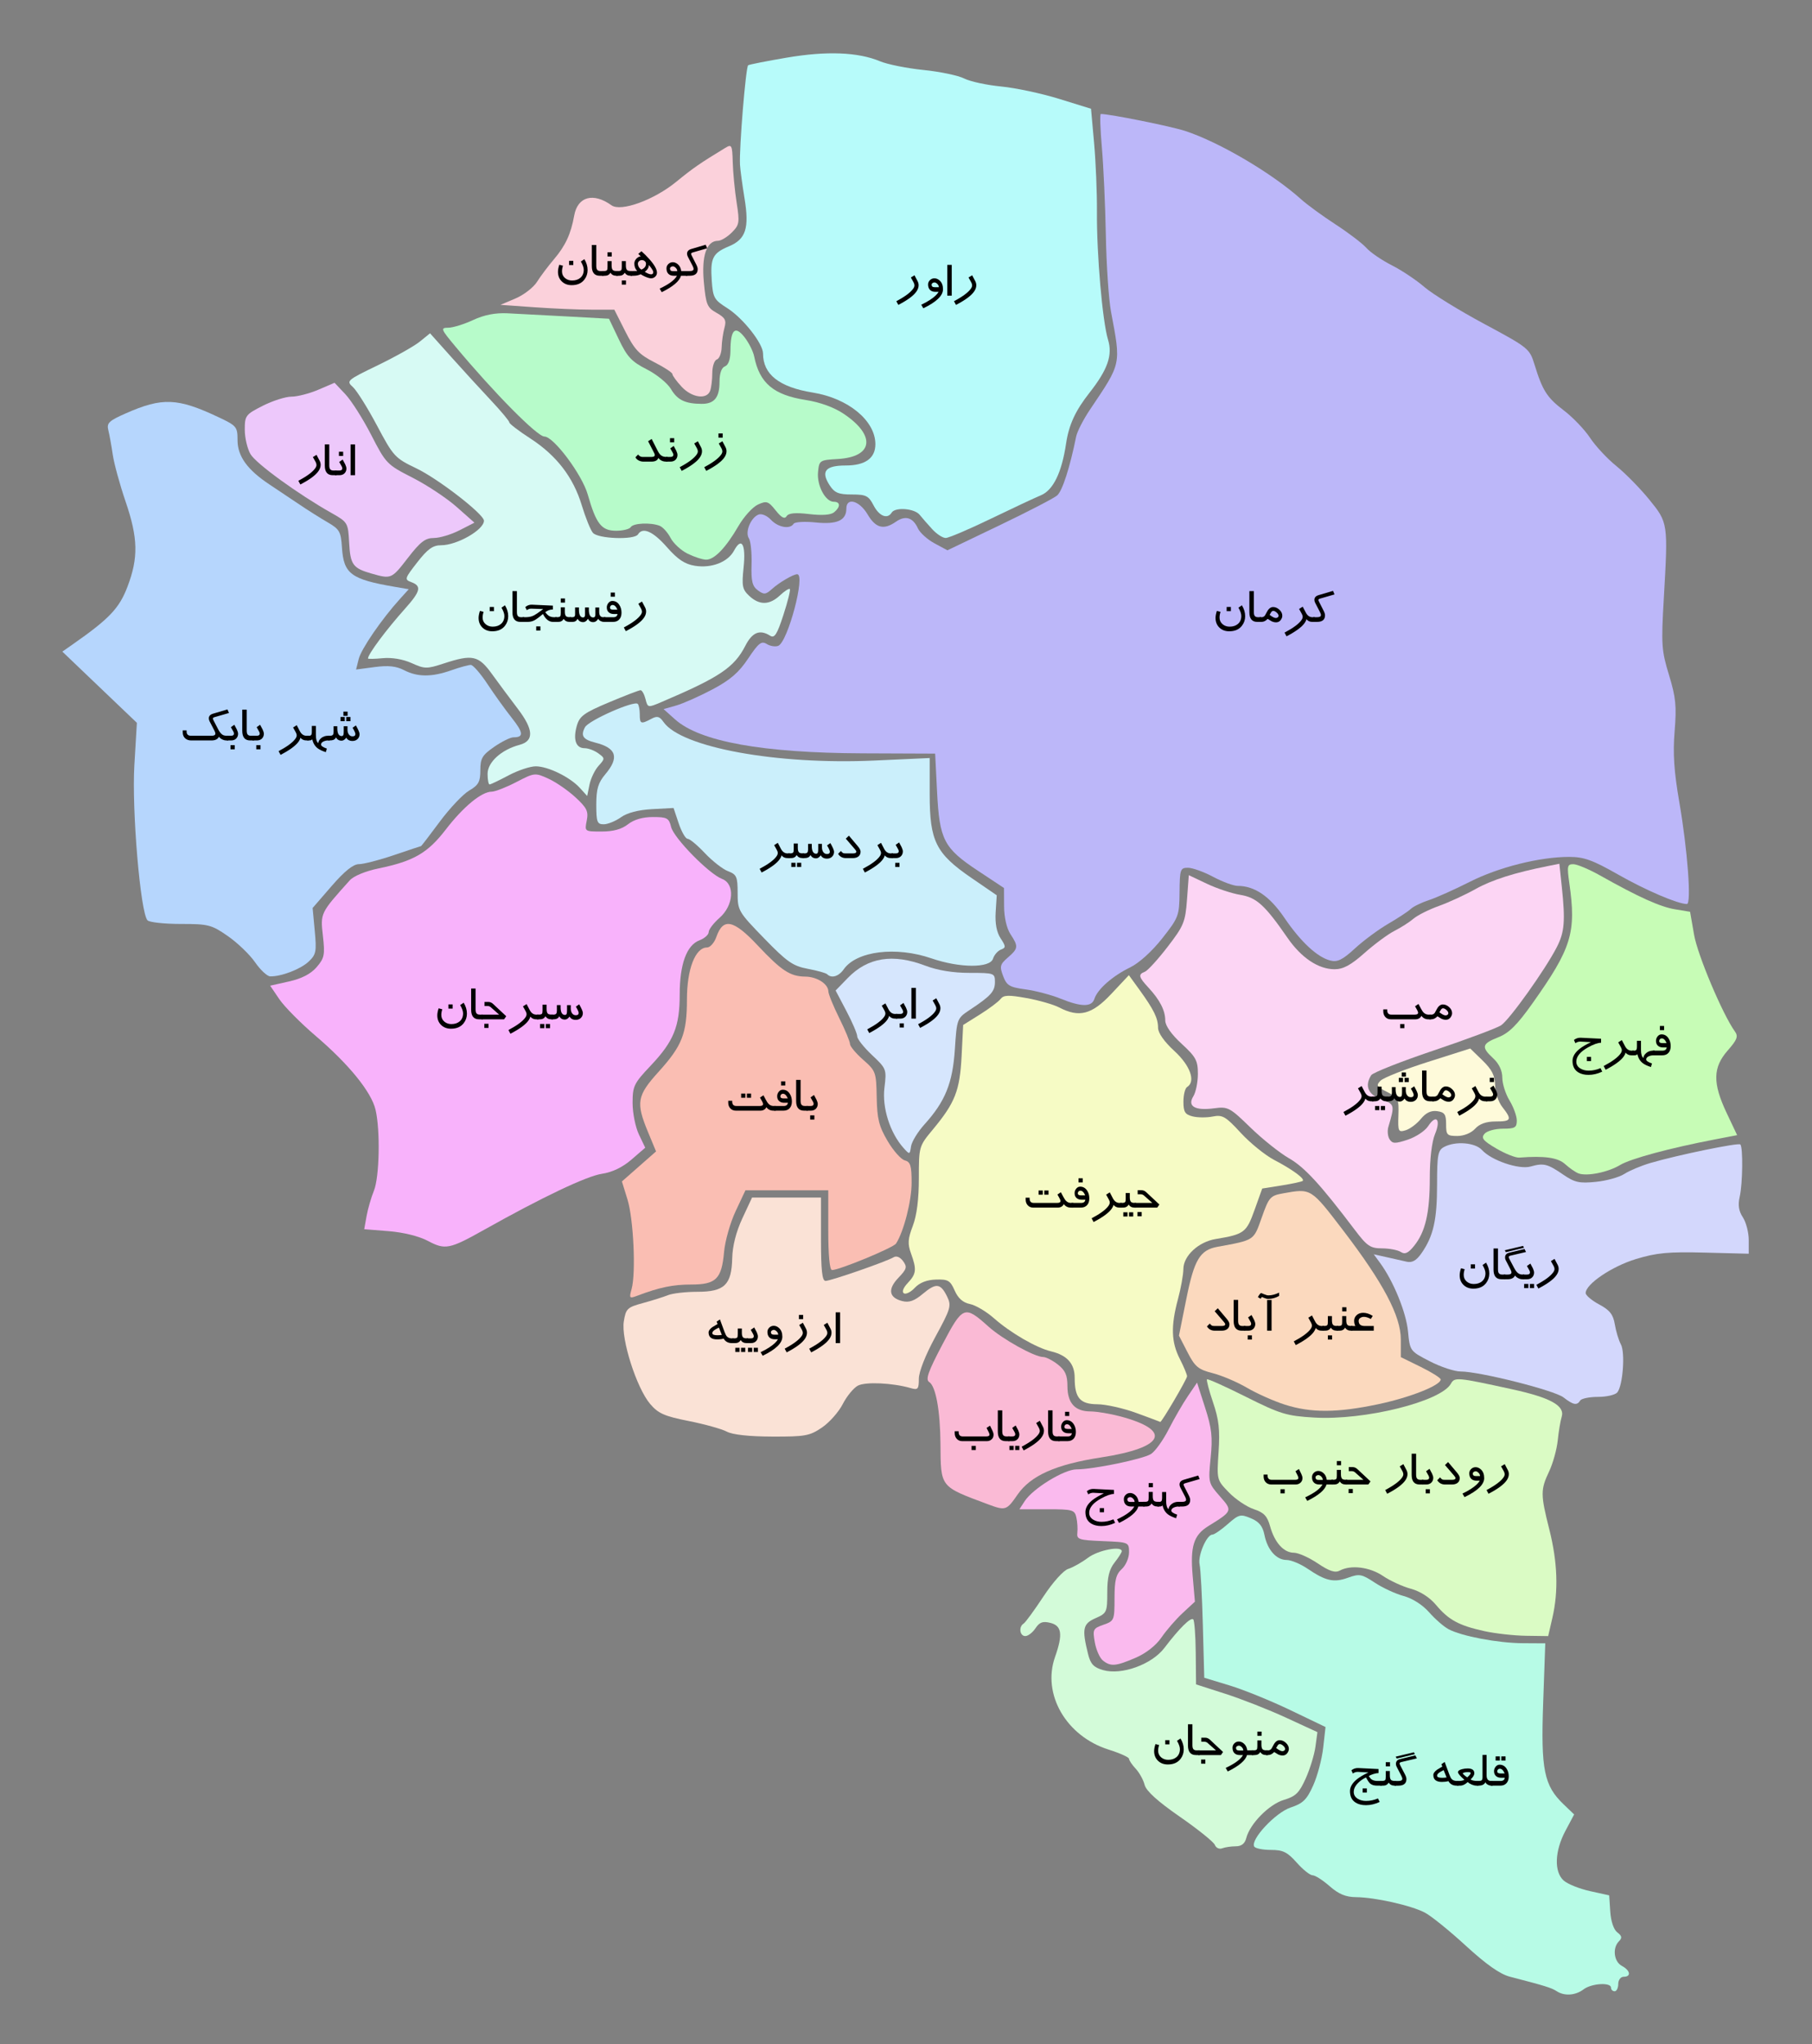 <?xml version="1.0" encoding="utf-8"?>
<!-- Generator: Adobe Illustrator 16.2.0, SVG Export Plug-In . SVG Version: 6.00 Build 0)  -->
<!DOCTYPE svg PUBLIC "-//W3C//DTD SVG 1.1//EN" "http://www.w3.org/Graphics/SVG/1.1/DTD/svg11.dtd">
<svg version="1.1"
	 id="svg2" xmlns:rdf="http://www.w3.org/1999/02/22-rdf-syntax-ns#" xmlns:cc="http://creativecommons.org/ns#" xmlns:dc="http://purl.org/dc/elements/1.1/"
	 xmlns="http://www.w3.org/2000/svg" xmlns:xlink="http://www.w3.org/1999/xlink" x="0px" y="0px" width="400px" height="451.2px"
	 viewBox="0 0 400 451.2" enable-background="new 0 0 400 451.2" xml:space="preserve">
<rect x="0" y="0" width="400" height="451.2" fill="#808080" stroke="none"/>
<g id="layer1">
	<path id="path3391" fill="#D7FAF4" d="M128.027,173.951c-2.168-2.397-7.047-4.791-9.767-4.791c-1.231,0-3.929,0.9-5.995,2
		s-3.954,2-4.194,2c-0.239,0-0.437-1.055-0.437-2.345c0-2.561,3.047-5.327,7.033-6.386c3.266-0.868,3.146-3.36-0.384-7.992
		c-1.678-2.202-4.23-5.64-5.676-7.64c-2.979-4.127-4.294-4.415-10.662-2.332c-3.729,1.22-4.188,1.213-7.082-0.091
		c-1.899-0.857-4.354-1.274-6.361-1.083c-1.797,0.171-3.27,0.2-3.27,0.063c0-0.939,4.03-6.354,8.2-11.017
		c3.414-3.818,3.687-4.974,1.369-5.831c-1.551-0.574-1.486-0.789,1.308-4.374c2.308-2.961,3.438-3.771,5.271-3.771
		c3.514,0,9.453-3.403,9.453-5.417c0-1.432-10.081-9.239-14.922-11.555c-4.734-2.266-5.066-2.626-8.689-9.448
		c-2.071-3.9-4.465-7.724-5.318-8.497c-1.508-1.365-1.352-1.502,5.488-4.811c3.873-1.873,8.053-4.228,9.29-5.232l2.249-1.826
		l4.646,5.193c2.556,2.856,6.492,7.159,8.752,9.563c2.258,2.403,4.104,4.614,4.104,4.912s2.07,1.883,4.6,3.521
		c5.817,3.767,9.514,8.565,11.401,14.801c0.814,2.689,1.911,5.409,2.438,6.043c1.107,1.335,9.178,1.622,9.962,0.354
		c1.04-1.684,3.317-0.678,6.398,2.826c2.392,2.719,3.955,3.758,6.188,4.109c3.684,0.58,7.265-0.816,8.627-3.361
		c1.664-3.109,2.637-1.39,2.103,3.718c-0.431,4.119-0.282,4.863,1.249,6.29c2.243,2.09,4.472,2.051,6.78-0.119
		c1.017-0.955,1.996-1.585,2.177-1.4c0.182,0.185-0.455,2.749-1.413,5.697c-1.405,4.332-1.969,5.217-2.925,4.612
		c-2.295-1.451-3.948-0.78-5.49,2.227c-2.458,4.793-5.692,6.958-18.618,12.458c-2.884,1.227-2.934,1.216-3.415-0.707
		c-0.271-1.073-0.763-1.952-1.095-1.952c-0.331,0-3.472,1.207-6.978,2.682c-5.499,2.313-6.473,3.021-7.085,5.155
		c-0.877,3.06-0.219,4.964,1.719,4.964c0.811,0,2.166,0.507,3.015,1.128c1.504,1.099,1.505,1.169,0.06,2.767
		c-0.816,0.902-1.715,2.768-1.997,4.148l-0.514,2.509L128.027,173.951L128.027,173.951z"/>
	<g>
		<path d="M112.19,136.022c0,0.789-0.235,1.49-0.709,2.104c-0.629,0.82-1.563,1.23-2.807,1.23c-0.879,0-1.601-0.27-2.162-0.809
			c-0.574-0.551-0.861-1.264-0.861-2.139c0-0.438,0.099-0.955,0.293-1.553l0.81,0.211c-0.146,0.438-0.217,0.854-0.217,1.248
			c0,0.602,0.223,1.092,0.668,1.471c0.426,0.363,0.942,0.545,1.553,0.545c0.758,0,1.371-0.201,1.84-0.604
			c0.496-0.43,0.744-1.018,0.744-1.764c0-0.484-0.213-1.092-0.64-1.822l0.769-0.527C111.949,134.399,112.19,135.203,112.19,136.022z
			 M109.038,134.915h-0.933v-0.926h0.933V134.915z"/>
		<path d="M115.706,137.283h-0.82c-1.176,0-1.764-0.708-1.764-2.123v-4.674h0.983v4.593c0,0.391,0.058,0.672,0.17,0.844
			c0.142,0.215,0.396,0.323,0.763,0.323h0.668V137.283L115.706,137.283z"/>
		<path d="M122.913,137.283h-0.826c-0.892,0-1.636-0.584-2.232-1.752c-0.848,0.729-1.5,1.207-1.957,1.435
			c-0.426,0.211-0.916,0.317-1.471,0.317h-1.037v-1.037h0.516c0.605,0,1.113-0.07,1.523-0.212c0.348-0.121,0.772-0.358,1.277-0.711
			c0.141-0.098,0.543-0.39,1.207-0.876c-1.402-0.063-2.283-0.094-2.644-0.094c-0.354,0-0.682,0.113-0.979,0.34l-0.341-0.686
			c0.457-0.375,0.945-0.551,1.466-0.527l4.629,0.211v0.85c-0.617,0-1.181,0.202-1.688,0.605c0.293,0.361,0.533,0.608,0.721,0.741
			c0.337,0.239,0.74,0.358,1.214,0.358h0.621L122.913,137.283L122.913,137.283z M119.292,139.187h-0.927v-0.92h0.927V139.187z"/>
		<path d="M126.065,137.283h-0.311c-0.609,0-1.045-0.225-1.308-0.674c-0.27,0.449-0.674,0.674-1.213,0.674h-0.645v-1.043h0.41
			c0.362,0,0.594-0.076,0.69-0.229c0.066-0.105,0.101-0.344,0.101-0.715v-1.242h0.901v0.963c0,0.501,0.092,0.838,0.275,1.011
			c0.151,0.141,0.432,0.211,0.838,0.211h0.258v1.044H126.065z M124.723,133.029h-0.932v-0.926h0.932V133.029z"/>
		<path d="M133.653,137.283h-0.328c-0.25,0-0.493-0.061-0.731-0.183c-0.258-0.13-0.439-0.299-0.545-0.508
			c-0.277,0.492-0.654,0.738-1.131,0.738c-0.513,0-0.89-0.246-1.131-0.738c-0.281,0.492-0.638,0.738-1.066,0.738
			c-0.555,0-0.959-0.246-1.213-0.738c-0.228,0.461-0.599,0.691-1.113,0.691h-0.649v-1.037h0.592c0.41,0,0.614-0.187,0.614-0.56
			v-1.591h0.851v0.454c0,1.167,0.303,1.75,0.908,1.75c0.293,0,0.438-0.204,0.438-0.613v-1.59h0.844v0.454
			c0,1.167,0.32,1.75,0.962,1.75c0.315,0,0.475-0.204,0.475-0.611v-1.592h0.844v0.981c0,0.78,0.303,1.169,0.908,1.169h0.475v1.036
			H133.653z"/>
		<path d="M137.198,135.241c0,0.618-0.155,1.107-0.469,1.466c-0.328,0.384-0.797,0.575-1.406,0.575h-2.063v-1.037h2.145
			c0.543,0,0.849-0.236,0.914-0.709h-0.838c-0.449,0-0.813-0.124-1.096-0.372s-0.426-0.595-0.435-1.04
			c-0.008-0.363,0.103-0.693,0.328-0.99c0.246-0.32,0.545-0.479,0.896-0.479c0.637,0,1.145,0.282,1.522,0.845
			C137.031,133.992,137.198,134.572,137.198,135.241z M136.296,134.586c-0.293-0.695-0.65-1.043-1.072-1.043
			c-0.164,0-0.3,0.057-0.407,0.17c-0.106,0.113-0.161,0.252-0.161,0.416c0,0.305,0.238,0.457,0.716,0.457H136.296z M135.739,131.722
			h-0.926v-0.92h0.926V131.722z"/>
		<path d="M142.401,134.083c0.152,0.289,0.229,0.592,0.229,0.908c0,0.441-0.15,0.887-0.451,1.336c-0.621,0.93-1.965,1.93-4.031,3
			l-0.438-0.82c1.91-1.012,3.157-1.942,3.744-2.79c0.172-0.25,0.258-0.481,0.258-0.697c0-0.211-0.065-0.436-0.197-0.674
			l-0.598-1.072l0.801-0.491L142.401,134.083z"/>
	</g>
	<path id="path3389" fill="#FCD5F4" d="M309.235,276.368c-0.66-0.434-2.523-0.791-4.142-0.797c-2.592-0.012-3.307-0.494-6-4.057
		c-7.599-10.043-11.101-13.854-14.55-15.832c-2.039-1.168-5.866-4.225-8.509-6.791c-4.563-4.436-4.961-4.646-8.02-4.24
		c-4.228,0.563-5.955-0.439-4.582-2.656c0.551-0.889,1-3.117,1-4.953c0-2.934-0.438-3.738-3.601-6.645
		c-2.242-2.059-3.6-3.99-3.6-5.125c0-2.21-1.194-4.547-3.711-7.261c-2.184-2.354-2.311-2.922-0.783-3.508
		c0.608-0.232,2.858-2.698,5-5.479c3.578-4.646,3.927-5.493,4.294-10.444l0.399-5.39l4,1.897c2.2,1.043,5.52,2.146,7.376,2.449
		c3.585,0.586,5.427,2.265,10.41,9.481c3.05,4.417,6.814,6.933,10.388,6.937c1.917,0.002,3.604-0.912,6.608-3.582
		c2.22-1.971,5.201-4.172,6.627-4.894c1.426-0.721,3.312-1.928,4.19-2.683c0.88-0.756,3.4-2.02,5.602-2.809
		c2.198-0.791,5.829-2.461,8.065-3.717c3.641-2.041,8.602-3.619,16.034-5.1l2.501-0.5l0.534,5.043
		c0.804,7.59,0.606,10.023-1.076,13.322c-2.509,4.92-10.472,16.09-12.332,17.303c-0.95,0.619-7.642,3.117-14.87,5.553
		c-7.229,2.438-13.433,4.889-13.788,5.447c-1.493,2.354-0.691,4.287,2.208,5.336c2.985,1.078,3.021,1.215,1.576,6.08
		c-0.261,0.881-0.138,2.117,0.274,2.75c0.641,0.98,1.224,0.992,4,0.074c1.788-0.59,3.812-1.928,4.497-2.975
		c1.799-2.744,2.884-1.508,1.525,1.742c-0.701,1.682-1.15,5.467-1.15,9.691c0,7.738-0.979,11.934-3.501,15.027
		C310.862,276.627,310.134,276.956,309.235,276.368L309.235,276.368z"/>
	<g enable-background="new    ">
		<path d="M315.865,225.012h-0.527c-0.668,0-1.186-0.258-1.553-0.773c-0.266,0.516-0.723,0.773-1.371,0.773h-5.355
			c-0.512,0-0.923-0.166-1.233-0.499s-0.466-0.758-0.466-1.275v-0.417h0.873v0.2c0,0.636,0.305,0.954,0.914,0.954h5.174
			c0.484,0,0.727-0.14,0.727-0.419c0-0.141-0.064-0.327-0.194-0.56l-0.484-0.874l0.761-0.503l0.527,0.99
			c0.234,0.443,0.443,0.753,0.627,0.93c0.301,0.29,0.66,0.436,1.078,0.436h0.504V225.012z M310.017,226.969h-0.932v-0.92h0.932
			V226.969z"/>
		<path d="M320.452,224.145c-0.27,0.641-0.699,0.961-1.289,0.961c-0.34,0-0.676-0.084-1.008-0.252
			c-0.039-0.02-0.32-0.191-0.844-0.516c-0.41,0.449-0.869,0.674-1.377,0.674h-0.381v-1.037h0.422c0.301,0,0.549-0.125,0.744-0.376
			c0.047-0.059,0.195-0.329,0.445-0.811c0.367-0.705,0.82-1.058,1.359-1.058c0.492,0,0.951,0.195,1.377,0.586
			c0.434,0.402,0.65,0.846,0.65,1.33C320.552,223.818,320.519,223.984,320.452,224.145z M319.72,223.652
			c0-0.25-0.168-0.51-0.504-0.779c-0.242-0.195-0.469-0.293-0.68-0.293c-0.145,0-0.287,0.088-0.428,0.264
			c-0.063,0.078-0.184,0.281-0.363,0.609c0.602,0.465,1.059,0.697,1.371,0.697c0.16,0,0.297-0.043,0.41-0.129
			C319.656,223.928,319.72,223.805,319.72,223.652z"/>
	</g>
	<path id="path3393" fill="#FEFADA" d="M319.227,248.159c0.006-2.158-0.328-2.646-1.965-2.877c-1.354-0.191-2.485,0.346-3.602,1.707
		c-0.895,1.092-2.406,2.221-3.358,2.51c-1.619,0.492-1.725,0.277-1.601-3.307c0.123-3.584-0.037-3.914-2.497-5.145
		c-2.323-1.162-2.492-1.453-1.443-2.5c0.651-0.652,5.372-2.516,10.488-4.141l9.303-2.957l2.731,2.654
		c2.065,2.006,2.739,3.34,2.759,5.455c0.016,1.541,0.73,3.701,1.592,4.801c2.195,2.809,2.016,3.199-1.477,3.199
		c-2.061,0-3.555,0.529-4.523,1.602c-0.855,0.943-2.465,1.6-3.933,1.6C319.432,250.758,319.22,250.536,319.227,248.159
		L319.227,248.159z"/>
	<g>
		<path d="M303.211,243.104h-0.526c-0.527,0-0.959-0.201-1.295-0.604c-0.039,0.238-0.156,0.502-0.353,0.791
			c-0.617,0.918-1.961,1.916-4.03,2.994l-0.439-0.82c1.922-1.02,3.17-1.947,3.744-2.783c0.172-0.25,0.258-0.48,0.258-0.697
			c0-0.211-0.067-0.436-0.201-0.674l-0.594-1.072l0.801-0.504l0.687,1.313c0.352,0.68,0.844,1.02,1.477,1.02h0.476v1.037H303.211z"
			/>
		<path d="M306.369,243.104h-0.311c-0.609,0-1.045-0.225-1.308-0.674c-0.27,0.449-0.674,0.674-1.213,0.674h-0.645v-1.043h0.41
			c0.362,0,0.594-0.076,0.69-0.229c0.066-0.105,0.101-0.344,0.101-0.715v-1.242h0.901v0.963c0,0.5,0.093,0.838,0.275,1.01
			c0.152,0.143,0.432,0.211,0.838,0.211h0.258v1.045H306.369z M304.49,245.061h-0.932v-0.926h0.932V245.061z M305.748,245.061
			h-0.926v-0.926h0.926V245.061z"/>
		<path d="M312.996,241.698c0,0.449-0.146,0.814-0.441,1.1c-0.295,0.283-0.667,0.424-1.116,0.424c-0.648,0-1.107-0.244-1.377-0.73
			c-0.32,0.443-0.664,0.668-1.031,0.668c-0.57,0-0.979-0.242-1.225-0.729c-0.156,0.277-0.361,0.463-0.615,0.563
			c-0.191,0.076-0.465,0.111-0.82,0.111h-0.311v-1.035h0.422c0.297,0,0.504-0.068,0.621-0.207c0.104-0.125,0.158-0.342,0.158-0.646
			v-1.25h0.819v0.504c0.013,1.113,0.336,1.67,0.974,1.67c0.194,0,0.323-0.107,0.387-0.322c0.039-0.137,0.059-0.422,0.059-0.855
			v-0.996h0.826v0.762c0,0.393,0.086,0.725,0.258,0.996c0.207,0.32,0.494,0.48,0.861,0.48c0.418,0,0.627-0.174,0.627-0.521
			c0-0.223-0.207-0.684-0.621-1.383l0.732-0.51C312.726,240.745,312.996,241.381,312.996,241.698z M309.716,238.856h-0.927v-0.926
			h0.927V238.856z M310.355,237.667h-0.926v-0.926h0.926V237.667z M310.988,238.856h-0.932v-0.926h0.932V238.856z"/>
		<path d="M316.507,243.104h-0.82c-1.176,0-1.764-0.709-1.764-2.123v-4.674h0.983v4.592c0,0.393,0.058,0.674,0.17,0.846
			c0.142,0.215,0.396,0.322,0.763,0.322h0.668V243.104z"/>
		<path d="M321.095,242.237c-0.271,0.641-0.699,0.961-1.289,0.961c-0.34,0-0.676-0.084-1.008-0.252
			c-0.039-0.02-0.32-0.191-0.845-0.516c-0.41,0.449-0.869,0.674-1.377,0.674h-0.381v-1.037h0.422c0.301,0,0.549-0.125,0.744-0.377
			c0.047-0.059,0.195-0.328,0.445-0.811c0.367-0.705,0.819-1.057,1.358-1.057c0.492,0,0.951,0.193,1.377,0.586
			c0.435,0.4,0.65,0.846,0.65,1.33C321.195,241.911,321.16,242.077,321.095,242.237z M320.363,241.745
			c0-0.25-0.168-0.51-0.504-0.779c-0.242-0.195-0.469-0.293-0.68-0.293c-0.146,0-0.287,0.088-0.429,0.264
			c-0.063,0.078-0.184,0.281-0.362,0.609c0.602,0.465,1.059,0.697,1.371,0.697c0.159,0,0.297-0.043,0.409-0.129
			C320.298,242.02,320.363,241.897,320.363,241.745z"/>
		<path d="M328.33,243.104h-0.526c-0.527,0-0.959-0.201-1.295-0.604c-0.039,0.238-0.156,0.502-0.353,0.791
			c-0.617,0.918-1.961,1.916-4.031,2.994l-0.438-0.82c1.922-1.02,3.17-1.947,3.744-2.783c0.172-0.25,0.258-0.48,0.258-0.697
			c0-0.211-0.067-0.436-0.201-0.674l-0.594-1.072l0.801-0.504l0.687,1.313c0.352,0.68,0.844,1.02,1.477,1.02h0.475v1.037H328.33z"/>
		<path d="M330.517,241.629c0,0.373-0.113,0.695-0.34,0.969c-0.281,0.336-0.685,0.506-1.207,0.506h-0.949v-1.037h0.932
			c0.438,0,0.656-0.16,0.656-0.482c0-0.133-0.049-0.283-0.145-0.453l-0.537-0.957l0.758-0.533c0.305,0.551,0.492,0.902,0.563,1.055
			C330.427,241.083,330.517,241.395,330.517,241.629z M329.795,238.85h-0.932v-0.926h0.932V238.85z"/>
	</g>
	<path id="path3387" fill="#D6E6FD" d="M199.467,253.422c-2.992-3.326-4.766-8.906-4.228-13.299
		c0.501-4.088,0.451-4.221-2.747-7.232c-1.79-1.688-3.257-3.541-3.257-4.119s-1.073-3.092-2.386-5.587l-2.386-4.536l2.695-2.775
		c4.415-4.547,9.95-5.426,17.084-2.715c2.75,1.045,6.146,1.6,9.8,1.6c5.438,0,5.592,0.055,5.592,2.008
		c0,2.087-0.895,3.076-5.601,6.191c-2.757,1.826-2.807,1.961-3.241,8.627c-0.488,7.496-2.119,11.533-6.713,16.617
		c-1.477,1.635-2.811,3.818-2.965,4.857C200.843,254.903,200.804,254.911,199.467,253.422L199.467,253.422z"/>
	<g>
		<path d="M198.088,224.856h-0.527c-0.527,0-0.959-0.2-1.295-0.604c-0.039,0.238-0.156,0.502-0.352,0.791
			c-0.617,0.918-1.961,1.917-4.031,2.995l-0.439-0.82c1.922-1.018,3.17-1.947,3.744-2.782c0.172-0.25,0.258-0.482,0.258-0.697
			c0-0.211-0.066-0.436-0.202-0.674l-0.594-1.074l0.801-0.502l0.687,1.313c0.352,0.68,0.844,1.02,1.477,1.02h0.476L198.088,224.856
			L198.088,224.856z"/>
		<path d="M200.274,223.383c0,0.371-0.113,0.695-0.34,0.969c-0.281,0.336-0.684,0.505-1.207,0.505h-0.949v-1.036h0.933
			c0.438,0,0.655-0.162,0.655-0.482c0-0.133-0.048-0.284-0.145-0.453l-0.537-0.957l0.758-0.534c0.306,0.552,0.492,0.901,0.563,1.056
			C200.184,222.836,200.274,223.147,200.274,223.383z M199.53,226.813h-0.926v-0.919h0.926V226.813z"/>
		<path d="M202.178,224.856h-0.984v-6.791h0.984V224.856z"/>
		<path d="M207.368,221.658c0.152,0.289,0.229,0.592,0.229,0.907c0,0.44-0.15,0.888-0.451,1.336c-0.621,0.931-1.965,1.931-4.031,3
			l-0.438-0.819c1.909-1.012,3.157-1.942,3.743-2.791c0.173-0.25,0.259-0.481,0.259-0.696c0-0.212-0.065-0.437-0.196-0.675
			l-0.599-1.071l0.801-0.491L207.368,221.658z"/>
	</g>
	<path id="path3385" fill="#F6FBC5" d="M250.833,311.903c-2.858-1.045-6.717-1.91-8.57-1.922c-3.852-0.023-5.028-1.393-5.028-5.844
		c0-3.115-1.664-4.979-5.2-5.828c-3.271-0.785-8.969-4.088-12.631-7.324c-1.668-1.473-4.048-2.881-5.289-3.129
		c-1.54-0.309-2.611-1.254-3.369-2.975c-0.979-2.225-1.469-2.51-4.152-2.426c-1.995,0.061-3.597,0.688-4.647,1.816
		c-0.883,0.947-1.971,1.496-2.418,1.221c-0.486-0.303-0.148-1.207,0.848-2.27c1.912-2.035,2.017-2.967,0.726-6.537
		c-0.767-2.119-0.693-3.219,0.399-6.084c0.881-2.305,1.336-5.891,1.336-10.525c0-6.992,0.017-7.049,3.11-10.773
		c4.896-5.891,5.942-8.574,6.326-16.197l0.345-6.854l3.709-2.321c2.04-1.275,4.086-2.813,4.546-3.411
		c0.683-0.888,1.753-0.925,5.765-0.196c2.71,0.49,5.934,1.418,7.162,2.059c4.425,2.308,7.227,1.584,11.503-2.971l3.895-4.148
		l2.298,3.173c3.206,4.425,4.144,6.333,4.144,8.439c0,1.133,1.355,3.064,3.601,5.125c3.538,3.248,4.768,6.744,2.8,7.959
		c-0.439,0.271-0.8,1.727-0.8,3.232c0,2.264,0.352,2.826,2.029,3.246c1.116,0.281,3.116,0.293,4.443,0.027
		c2.143-0.428,2.842-0.021,6.172,3.594c2.064,2.242,5.375,4.93,7.354,5.971c4.101,2.154,6.843,4.162,6.341,4.639
		c-0.188,0.178-2.276,0.631-4.644,1.008l-4.304,0.684l-1.696,4.74c-1.79,4.998-2.275,5.359-8.602,6.412
		c-3.785,0.631-7.095,3.709-7.105,6.609c-0.006,1.23-0.541,4.219-1.19,6.639c-1.604,5.975-1.498,9.479,0.399,13.199
		c0.881,1.727,1.601,3.459,1.601,3.85c0,0.611-5.679,10.285-5.914,10.072C256.074,313.838,253.696,312.948,250.833,311.903
		L250.833,311.903z"/>
	<g>
		<path d="M236.922,266.575h-0.527c-0.668,0-1.187-0.26-1.553-0.773c-0.267,0.516-0.724,0.773-1.371,0.773h-5.355
			c-0.512,0-0.923-0.168-1.232-0.5c-0.312-0.334-0.467-0.76-0.467-1.275v-0.418h0.873v0.201c0,0.635,0.306,0.953,0.914,0.953h5.174
			c0.484,0,0.728-0.141,0.728-0.418c0-0.143-0.064-0.328-0.194-0.561l-0.483-0.873l0.761-0.504l0.527,0.99
			c0.233,0.443,0.442,0.754,0.627,0.93c0.301,0.291,0.659,0.438,1.077,0.438h0.505v1.037H236.922z M230.196,263.719h-0.926v-0.92
			h0.926V263.719z M231.46,263.719h-0.926v-0.92h0.926V263.719z"/>
		<path d="M240.467,264.532c0,0.617-0.156,1.107-0.47,1.467c-0.327,0.383-0.797,0.574-1.405,0.574h-2.063v-1.037h2.146
			c0.543,0,0.848-0.236,0.914-0.709h-0.839c-0.448,0-0.813-0.123-1.096-0.371s-0.426-0.596-0.434-1.041
			c-0.009-0.363,0.102-0.693,0.328-0.99c0.245-0.32,0.545-0.479,0.896-0.479c0.637,0,1.146,0.281,1.523,0.844
			C240.301,263.284,240.467,263.864,240.467,264.532z M239.565,263.877c-0.293-0.695-0.65-1.043-1.072-1.043
			c-0.164,0-0.3,0.057-0.407,0.17c-0.106,0.113-0.16,0.252-0.16,0.416c0,0.305,0.237,0.457,0.715,0.457H239.565z M239.008,261.012
			h-0.927v-0.92h0.927V261.012z"/>
		<path d="M247.62,266.575h-0.526c-0.527,0-0.959-0.201-1.295-0.605c-0.039,0.238-0.156,0.502-0.353,0.791
			c-0.617,0.918-1.961,1.916-4.031,2.994l-0.438-0.82c1.922-1.018,3.17-1.945,3.744-2.781c0.172-0.25,0.258-0.482,0.258-0.697
			c0-0.211-0.067-0.436-0.202-0.674l-0.594-1.074l0.802-0.502l0.686,1.313c0.353,0.68,0.845,1.02,1.478,1.02h0.475v1.037H247.62z"/>
		<path d="M250.78,266.575h-0.311c-0.609,0-1.045-0.227-1.308-0.676c-0.27,0.449-0.674,0.676-1.213,0.676h-0.645v-1.043h0.41
			c0.362,0,0.594-0.076,0.69-0.23c0.066-0.104,0.101-0.344,0.101-0.715v-1.242h0.901v0.963c0,0.502,0.092,0.838,0.275,1.012
			c0.151,0.141,0.432,0.211,0.838,0.211h0.258v1.045H250.78z M248.899,268.532h-0.932v-0.928h0.932V268.532z M250.158,268.532
			h-0.926v-0.928h0.926V268.532z"/>
		<path d="M255.936,265.893l-0.486,0.682h-4.985v-1.037h3.907l-1.692-1.5c-0.254-0.273-0.545-0.412-0.873-0.412h-0.668v-0.891h0.867
			c0.375,0,0.725,0.152,1.049,0.459L255.936,265.893z M252.028,268.477h-0.926v-0.92h0.926V268.477z"/>
	</g>
	<path id="path3383" fill="#CBEFFB" d="M182.603,215.063c-0.271-0.273-2.202-0.814-4.288-1.205
		c-3.283-0.613-4.574-1.514-9.637-6.727c-5.677-5.846-5.846-6.135-5.846-10.016c0-3.584-0.218-4.078-2.115-4.801
		c-1.164-0.443-3.462-2.234-5.107-3.98c-1.645-1.747-3.361-3.176-3.816-3.176c-0.454,0-1.339-1.53-1.968-3.4l-1.14-3.4l-4.727,0.256
		c-3.053,0.165-5.494,0.803-6.896,1.8c-1.19,0.85-2.9,1.544-3.8,1.544c-1.442,0-1.632-0.505-1.632-4.339c0-3.46,0.404-4.819,2-6.715
		c3.122-3.711,2.46-5.797-2.212-6.97c-2.728-0.684-3.288-1.521-2.281-3.403c0.804-1.502,10.854-5.945,11.648-5.15
		c0.243,0.244,0.443,1.284,0.443,2.312c0,2.114,0.255,2.215,2.528,0.998c1.319-0.706,1.831-0.574,2.724,0.7
		c3.935,5.616,25.081,9.476,46.548,8.495l12.2-0.557v7.989c0,10.375,1.348,13.08,9.199,18.467l5.601,3.842l-0.237,3.738
		c-0.155,2.467,0.213,4.422,1.088,5.756c1.192,1.822,1.199,2.068,0.066,2.502c-0.69,0.266-1.475,1.17-1.74,2.008
		c-0.667,2.102-7.361,2.064-13.576-0.073c-7.871-2.708-16.55-1.626-19.382,2.416C185.152,215.545,183.559,216.02,182.603,215.063
		L182.603,215.063z"/>
	<g>
		<path d="M174.334,189.422h-0.527c-0.527,0-0.959-0.201-1.295-0.604c-0.039,0.238-0.156,0.503-0.353,0.791
			c-0.616,0.918-1.961,1.916-4.03,2.994l-0.439-0.819c1.922-1.02,3.17-1.947,3.744-2.783c0.172-0.25,0.258-0.482,0.258-0.697
			c0-0.211-0.066-0.436-0.202-0.674l-0.594-1.074l0.801-0.503l0.687,1.313c0.352,0.68,0.844,1.02,1.477,1.02h0.476L174.334,189.422
			L174.334,189.422z"/>
		<path d="M177.491,189.422h-0.311c-0.609,0-1.045-0.225-1.307-0.674c-0.271,0.45-0.675,0.674-1.214,0.674h-0.645v-1.043h0.41
			c0.363,0,0.594-0.076,0.69-0.229c0.066-0.105,0.101-0.344,0.101-0.715v-1.242h0.902v0.963c0,0.501,0.092,0.838,0.274,1.011
			c0.152,0.141,0.432,0.211,0.838,0.211h0.258v1.044H177.491z M175.611,191.379h-0.932v-0.926h0.932V191.379z M176.871,191.379
			h-0.927v-0.926h0.927V191.379z"/>
		<path d="M184.118,188.016c0,0.449-0.146,0.815-0.441,1.099c-0.295,0.284-0.667,0.424-1.116,0.424
			c-0.647,0-1.106-0.244-1.377-0.731c-0.32,0.444-0.664,0.668-1.031,0.668c-0.569,0-0.979-0.242-1.225-0.727
			c-0.156,0.276-0.361,0.462-0.615,0.562c-0.19,0.075-0.465,0.111-0.82,0.111h-0.311v-1.036h0.422c0.297,0,0.504-0.068,0.621-0.206
			c0.105-0.125,0.158-0.341,0.158-0.646v-1.251h0.819v0.504c0.013,1.113,0.337,1.67,0.974,1.67c0.195,0,0.324-0.107,0.387-0.322
			c0.039-0.137,0.06-0.422,0.06-0.855v-0.996h0.825v0.762c0,0.391,0.086,0.723,0.259,0.996c0.206,0.32,0.493,0.48,0.86,0.48
			c0.418,0,0.627-0.174,0.627-0.521c0-0.223-0.207-0.684-0.621-1.383l0.732-0.51C183.848,187.062,184.118,187.699,184.118,188.016z"
			/>
		<path d="M189.973,187.989c0,0.49-0.172,0.857-0.516,1.104c-0.302,0.22-0.705,0.329-1.214,0.329h-1.522
			c-0.746,0-1.318-0.313-1.717-0.941l0.627-0.629c0.19,0.241,0.352,0.393,0.479,0.456c0.105,0.052,0.277,0.077,0.517,0.077h1.676
			c0.488,0,0.731-0.131,0.731-0.394c0-0.114-0.114-0.302-0.344-0.564l-1.978-2.299l0.687-0.658l1.963,2.326
			C189.769,187.278,189.973,187.675,189.973,187.989z"/>
		<path d="M197.121,189.422h-0.527c-0.527,0-0.959-0.201-1.295-0.604c-0.039,0.238-0.156,0.503-0.353,0.791
			c-0.616,0.918-1.961,1.916-4.03,2.994l-0.439-0.819c1.922-1.02,3.17-1.947,3.744-2.783c0.172-0.25,0.258-0.482,0.258-0.697
			c0-0.211-0.066-0.436-0.202-0.674l-0.594-1.074l0.801-0.503l0.687,1.313c0.352,0.68,0.844,1.02,1.477,1.02h0.476L197.121,189.422
			L197.121,189.422z"/>
		<path d="M199.306,187.948c0,0.372-0.113,0.695-0.34,0.969c-0.281,0.335-0.685,0.505-1.207,0.505h-0.949v-1.037h0.932
			c0.438,0,0.656-0.161,0.656-0.482c0-0.133-0.048-0.284-0.145-0.453l-0.537-0.957l0.758-0.534c0.305,0.551,0.492,0.902,0.563,1.055
			C199.217,187.4,199.306,187.712,199.306,187.948z M198.562,191.379h-0.926v-0.92h0.926V191.379z"/>
	</g>
	<path id="path3381" fill="#FAE2D6" d="M160.435,316.022c-1.1-0.586-4.88-1.641-8.4-2.34c-5.378-1.068-6.736-1.672-8.518-3.77
		c-2.995-3.535-6.437-14.311-5.813-18.205c0.451-2.826,0.76-3.123,4.209-4.061c2.048-0.557,4.55-1.344,5.56-1.752
		c1.011-0.406,3.926-0.738,6.477-0.738c5.978,0,7.557-1.527,7.689-7.436c0.061-2.674,0.86-5.813,2.234-8.766l2.141-4.6h7.611h7.609
		v9.199c0,6.859,0.256,9.201,1.007,9.201c1.162,0,13.541-4.303,15.034-5.227c0.604-0.373,1.431-0.033,2.082,0.857
		c0.945,1.295,0.818,1.75-1.024,3.674c-2.426,2.531-2.113,4.408,0.854,5.152c1.501,0.377,2.667-0.037,4.535-1.609
		c2.923-2.459,3.918-2.342,5.367,0.631c0.974,2,0.776,2.668-2.602,8.863c-2.188,4.018-3.653,7.734-3.653,9.273
		c0,2.287-0.197,2.512-1.8,2.047c-3.979-1.156-9.99-1.432-11.666-0.535c-0.95,0.508-2.45,2.34-3.334,4.07
		c-0.883,1.73-2.946,4.059-4.588,5.174c-2.713,1.842-3.71,2.023-10.998,1.994C165.353,317.102,161.706,316.704,160.435,316.022
		L160.435,316.022z"/>
	<g>
		<path d="M161.987,296.483h-0.428c-0.824,0-1.43-0.332-1.816-0.996c-0.405,0.117-0.883,0.176-1.43,0.176
			c-1.262,0-1.893-0.514-1.893-1.541c0-0.375,0.28-0.766,0.844-1.172c0.098-0.07,0.479-0.299,1.148-0.686l-0.218-0.51l0.732-0.498
			l1.014,2.752c0.185,0.496,0.359,0.834,0.527,1.014c0.262,0.283,0.641,0.424,1.137,0.424h0.381L161.987,296.483L161.987,296.483z
			 M159.344,294.667l-0.646-1.611c-0.5,0.242-0.846,0.438-1.036,0.586c-0.277,0.211-0.416,0.428-0.416,0.65
			c0,0.305,0.375,0.457,1.125,0.457C158.742,294.749,159.067,294.721,159.344,294.667z"/>
		<path d="M165.139,296.483h-0.311c-0.609,0-1.046-0.225-1.308-0.674c-0.27,0.449-0.674,0.674-1.213,0.674h-0.645v-1.043h0.409
			c0.363,0,0.595-0.076,0.691-0.229c0.066-0.105,0.1-0.344,0.1-0.715v-1.242h0.902v0.963c0,0.5,0.092,0.838,0.275,1.01
			c0.151,0.143,0.432,0.211,0.838,0.211h0.258v1.045H165.139z M163.258,298.44h-0.933v-0.926h0.933V298.44z M164.518,298.44h-0.926
			v-0.926h0.926V298.44z"/>
		<path d="M167.307,295.008c0,0.373-0.113,0.695-0.338,0.969c-0.28,0.336-0.68,0.506-1.201,0.506h-0.945v-1.037h0.926
			c0.434,0,0.65-0.16,0.65-0.482c0-0.133-0.044-0.283-0.133-0.453l-0.537-0.957l0.758-0.533c0.306,0.551,0.492,0.902,0.563,1.055
			C167.221,294.461,167.307,294.774,167.307,295.008z M166.041,298.44h-0.927v-0.926h0.927V298.44z M167.307,298.44h-0.926v-0.926
			h0.926V298.44z"/>
		<path d="M172.703,295.077c0,1.402-1.447,2.801-4.343,4.195l-0.457-0.785c0.664-0.305,1.312-0.662,1.939-1.072
			c0.953-0.621,1.582-1.213,1.887-1.775h-0.703c-0.516,0-0.914-0.141-1.194-0.424c-0.281-0.283-0.423-0.684-0.423-1.199
			c0-0.375,0.14-0.693,0.416-0.961c0.277-0.266,0.604-0.396,0.979-0.396c0.434,0,0.832,0.174,1.195,0.52
			C172.469,293.624,172.703,294.256,172.703,295.077z M171.789,294.62c-0.013-0.297-0.142-0.555-0.388-0.773
			c-0.211-0.188-0.407-0.281-0.592-0.281c-0.147,0-0.287,0.049-0.416,0.143c-0.141,0.102-0.211,0.225-0.211,0.369
			c0,0.361,0.225,0.545,0.674,0.545h0.933V294.62z"/>
		<path d="M177.912,293.284c0.151,0.289,0.229,0.592,0.229,0.908c0,0.441-0.15,0.887-0.451,1.336c-0.621,0.93-1.965,1.93-4.031,3
			l-0.438-0.82c1.91-1.012,3.158-1.941,3.744-2.789c0.172-0.25,0.258-0.482,0.258-0.697c0-0.211-0.065-0.436-0.197-0.674
			l-0.598-1.072l0.801-0.492L177.912,293.284z M177.297,291.192h-0.933v-0.926h0.933V291.192z"/>
		<path d="M183.326,293.284c0.152,0.289,0.229,0.592,0.229,0.908c0,0.441-0.15,0.887-0.451,1.336c-0.621,0.93-1.965,1.93-4.031,3
			l-0.438-0.82c1.91-1.012,3.158-1.941,3.744-2.789c0.172-0.25,0.258-0.482,0.258-0.697c0-0.211-0.065-0.436-0.197-0.674
			l-0.598-1.072l0.801-0.492L183.326,293.284z"/>
		<path d="M185.459,296.483h-0.984v-6.791h0.984V296.483z"/>
	</g>
	<path id="path3379" fill="#EDC8FB" d="M82.034,126.615c-4.145-1.185-4.699-1.951-4.962-6.848c-0.232-4.381-0.302-4.496-3.906-6.534
		c-7.409-4.187-16.626-10.881-17.861-12.972c-0.698-1.182-1.271-3.617-1.271-5.412c0-3.109,0.188-3.358,3.975-5.276
		c2.186-1.107,5.035-2.014,6.334-2.014c1.298,0,3.969-0.689,5.935-1.532l3.575-1.533l2.39,2.533
		c1.314,1.393,3.886,5.443,5.713,9.001c3.24,6.31,3.465,6.541,9.102,9.413c3.179,1.62,7.556,4.519,9.727,6.44l3.947,3.495
		l-3.314,1.691c-1.823,0.93-4.365,1.691-5.649,1.691c-1.885,0-2.988,0.847-5.729,4.4C86.433,127.828,86.372,127.854,82.034,126.615
		L82.034,126.615z"/>
	<g>
		<path d="M70.554,101.702c0.152,0.289,0.229,0.592,0.229,0.908c0,0.441-0.149,0.887-0.45,1.336c-0.621,0.93-1.966,1.93-4.031,3
			l-0.439-0.82c1.91-1.012,3.158-1.942,3.744-2.79c0.172-0.25,0.258-0.482,0.258-0.697c0-0.211-0.064-0.436-0.196-0.674
			l-0.599-1.072l0.802-0.491L70.554,101.702z"/>
		<path d="M74.286,104.9h-0.82c-1.176,0-1.765-0.708-1.765-2.123v-4.674h0.984v4.593c0,0.391,0.057,0.672,0.17,0.844
			c0.142,0.215,0.396,0.323,0.762,0.323h0.668L74.286,104.9L74.286,104.9z"/>
		<path d="M76.472,103.427c0,0.372-0.113,0.695-0.34,0.969c-0.281,0.336-0.685,0.505-1.207,0.505h-0.949v-1.037h0.932
			c0.438,0,0.656-0.161,0.656-0.482c0-0.133-0.048-0.284-0.145-0.453l-0.537-0.957l0.758-0.534c0.305,0.551,0.492,0.902,0.563,1.055
			C76.382,102.879,76.472,103.191,76.472,103.427z M75.751,100.646h-0.933v-0.926h0.933V100.646z"/>
		<path d="M78.376,104.9h-0.984v-6.791h0.984V104.9z"/>
	</g>
	<path id="path3377" fill="#B7FBFA" d="M205.803,116.831c-0.972-1.058-2.229-2.498-2.796-3.2c-1.14-1.409-5.39-1.737-6.168-0.476
		c-0.939,1.521-2.765,0.792-4-1.6c-1.098-2.121-1.654-2.4-4.802-2.4c-2.913,0-3.8-0.363-4.867-1.994
		c-2.035-3.106-0.997-4.406,3.52-4.406c4.312,0,6.55-1.607,6.55-4.703c0-5.191-5.991-10.134-13.813-11.394
		c-7.399-1.192-10.987-4.007-10.987-8.622c0-2.216-4.432-7.83-7.916-10.03c-2.877-1.816-3.146-2.296-3.403-6.07
		c-0.341-4.974,0.202-6.062,3.769-7.552c3.766-1.573,4.55-3.99,3.456-10.663c-0.483-2.952-0.93-6.268-0.992-7.368
		c-0.201-3.577,1.28-21.625,1.803-21.948c0.279-0.173,4.104-0.928,8.496-1.677c8.796-1.501,15.757-1.234,20.591,0.791
		c1.65,0.691,5.976,1.559,9.609,1.927c3.635,0.368,7.685,1.216,8.999,1.883c1.313,0.667,4.979,1.46,8.146,1.763
		c3.167,0.303,8.927,1.532,12.801,2.732l7.044,2.183l0.681,7.573c0.374,4.165,0.655,10.993,0.625,15.173
		c-0.069,9.385,1.213,24.171,2.446,28.225c1.045,3.431-0.063,6.592-4.111,11.747c-3.113,3.963-4.532,7.053-5.155,11.228
		c-0.954,6.384-2.841,10.252-5.547,11.377c-1.354,0.563-6.37,2.913-11.146,5.223s-9.222,4.2-9.874,4.2
		C208.102,118.754,206.773,117.889,205.803,116.831L205.803,116.831z"/>
	<g>
		<path d="M202.556,62.063c0.151,0.289,0.229,0.592,0.229,0.908c0,0.441-0.149,0.887-0.451,1.336c-0.62,0.93-1.965,1.93-4.03,3
			l-0.439-0.82c1.91-1.012,3.158-1.942,3.744-2.79c0.172-0.25,0.258-0.482,0.258-0.697c0-0.211-0.064-0.436-0.197-0.674
			l-0.598-1.072l0.801-0.491L202.556,62.063z"/>
		<path d="M208.168,63.856c0,1.402-1.446,2.801-4.342,4.195l-0.457-0.785c0.664-0.305,1.312-0.662,1.939-1.072
			c0.953-0.621,1.582-1.213,1.887-1.775h-0.703c-0.516,0-0.914-0.142-1.194-0.425c-0.281-0.283-0.423-0.683-0.423-1.198
			c0-0.375,0.14-0.695,0.416-0.961c0.277-0.266,0.604-0.398,0.979-0.398c0.434,0,0.832,0.174,1.195,0.521
			C207.935,62.404,208.168,63.037,208.168,63.856z M207.255,63.399c-0.013-0.297-0.142-0.555-0.388-0.773
			c-0.211-0.188-0.408-0.281-0.592-0.281c-0.148,0-0.287,0.047-0.416,0.141c-0.141,0.102-0.211,0.225-0.211,0.369
			c0,0.363,0.225,0.545,0.674,0.545L207.255,63.399L207.255,63.399z"/>
		<path d="M210.097,65.264h-0.984v-6.791h0.984V65.264z"/>
		<path d="M215.287,62.063c0.152,0.289,0.229,0.592,0.229,0.908c0,0.441-0.15,0.887-0.451,1.336c-0.621,0.93-1.965,1.93-4.031,3
			l-0.438-0.82c1.91-1.012,3.158-1.942,3.744-2.79c0.172-0.25,0.258-0.482,0.258-0.697c0-0.211-0.065-0.436-0.197-0.674
			l-0.598-1.072l0.801-0.491L215.287,62.063z"/>
	</g>
	<path id="path3375" fill="#FBD1DB" d="M150.467,85.367c-1.118-1.206-2.032-2.459-2.032-2.787s-1.798-1.505-3.994-2.619
		c-3.346-1.695-4.386-2.8-6.411-6.813l-2.418-4.79h-5.064c-2.786,0-8.441-0.24-12.566-0.532l-7.501-0.533l3.322-1.411
		c1.828-0.776,3.962-2.427,4.743-3.667c0.78-1.24,2.45-3.466,3.709-4.945c2.565-3.014,3.766-5.598,4.503-9.696
		c0.753-4.187,4.218-5.137,8.227-2.258c2.078,1.493,9.375-1.155,14.301-5.188c3.677-3.01,5.267-4.11,10.834-7.491
		c1.408-0.855,1.525-0.625,1.635,3.2c0.063,2.267,0.451,6.27,0.86,8.896c0.69,4.425,0.611,4.909-1.08,6.6
		c-1.004,1.003-2.372,1.825-3.043,1.825c-2.522,0-3.656,3.33-3.113,9.146c0.463,4.952,0.729,5.596,2.81,6.763
		c1.903,1.069,2.201,1.633,1.739,3.291c-0.309,1.1-0.588,3.05-0.624,4.333c-0.036,1.283-0.516,2.483-1.065,2.667s-1,1.534-1,3.001
		c0,1.467-0.218,3.237-0.484,3.933C155.991,88.267,152.707,87.783,150.467,85.367L150.467,85.367z"/>
	<g>
		<path d="M129.713,59.613c0,0.789-0.236,1.49-0.709,2.104c-0.629,0.82-1.564,1.23-2.808,1.23c-0.879,0-1.6-0.27-2.162-0.809
			c-0.573-0.551-0.86-1.264-0.86-2.139c0-0.438,0.098-0.955,0.293-1.553l0.809,0.211c-0.145,0.438-0.217,0.854-0.217,1.248
			c0,0.602,0.223,1.092,0.668,1.471c0.426,0.363,0.943,0.545,1.553,0.545c0.759,0,1.371-0.201,1.841-0.604
			c0.495-0.43,0.743-1.018,0.743-1.764c0-0.484-0.213-1.092-0.639-1.822l0.768-0.527C129.473,57.99,129.713,58.792,129.713,59.613z
			 M126.56,58.505h-0.932V57.58h0.932V58.505z"/>
		<path d="M133.228,60.873h-0.82c-1.176,0-1.764-0.708-1.764-2.123v-4.674h0.984v4.593c0,0.391,0.057,0.672,0.17,0.844
			c0.141,0.215,0.395,0.323,0.762,0.323h0.668V60.873L133.228,60.873z"/>
		<path d="M136.387,60.873h-0.312c-0.608,0-1.045-0.225-1.307-0.674c-0.27,0.449-0.674,0.674-1.213,0.674h-0.646V59.83h0.41
			c0.363,0,0.595-0.076,0.691-0.229c0.065-0.105,0.1-0.344,0.1-0.715v-1.242h0.902v0.963c0,0.501,0.092,0.838,0.275,1.011
			c0.151,0.141,0.432,0.211,0.838,0.211h0.258v1.044H136.387z M135.045,56.619h-0.933v-0.926h0.933V56.619z"/>
		<path d="M139.539,60.873h-0.312c-0.608,0-1.045-0.225-1.307-0.674c-0.271,0.449-0.674,0.674-1.213,0.674h-0.646V59.83h0.408
			c0.361,0,0.591-0.076,0.688-0.229c0.066-0.105,0.1-0.344,0.1-0.715v-1.242h0.901v0.963c0,0.501,0.093,0.838,0.276,1.011
			c0.153,0.141,0.435,0.211,0.842,0.211h0.26v1.044H139.539z M138.185,62.83h-0.926v-0.92h0.926V62.83z"/>
		<path d="M145.023,60.187c0,0.348-0.128,0.643-0.384,0.885c-0.256,0.242-0.56,0.363-0.911,0.363c-0.324,0-0.762-0.123-1.313-0.369
			c-0.41-0.184-0.736-0.359-0.979-0.527c-0.465,0.223-0.994,0.334-1.588,0.334h-0.627v-1.037h0.387c0.617,0,0.967-0.008,1.049-0.023
			c-0.418-0.434-0.627-0.982-0.627-1.643c0-0.329,0.117-0.646,0.353-0.951c0.272-0.356,0.627-0.569,1.061-0.64l-0.551-0.534
			l0.703-0.587c0.574,0.496,1.158,1.078,1.752,1.746C144.465,58.462,145.023,59.457,145.023,60.187z M142.603,58.195
			c0-0.227-0.1-0.416-0.299-0.568c-0.18-0.141-0.387-0.211-0.621-0.211c-0.219,0-0.418,0.076-0.598,0.229
			c-0.181,0.153-0.271,0.336-0.271,0.551c0,0.266,0.072,0.52,0.217,0.762c0.146,0.242,0.334,0.424,0.568,0.545
			C142.269,59.228,142.603,58.792,142.603,58.195z M144.209,60.059c0-0.168-0.125-0.434-0.375-0.797
			c-0.215-0.313-0.418-0.563-0.609-0.75c0.016,0.313-0.092,0.625-0.322,0.938c-0.19,0.258-0.387,0.436-0.586,0.533
			c0.586,0.383,1.062,0.574,1.424,0.574C144.053,60.557,144.209,60.391,144.209,60.059z"/>
		<path d="M151.726,60.873h-1.395c-0.332,1.186-1.75,2.393-4.255,3.621l-0.456-0.783c2.055-0.969,3.327-1.916,3.819-2.838h-0.697
			c-0.516,0-0.913-0.141-1.194-0.423c-0.281-0.283-0.422-0.683-0.422-1.2c0-0.376,0.138-0.698,0.413-0.965
			c0.274-0.267,0.603-0.4,0.98-0.4s0.74,0.141,1.084,0.423c0.435,0.356,0.693,0.866,0.779,1.528h1.342L151.726,60.873
			L151.726,60.873z M149.506,59.858c-0.012-0.308-0.142-0.571-0.387-0.788c-0.207-0.186-0.404-0.278-0.593-0.278
			c-0.151,0-0.291,0.045-0.416,0.136c-0.141,0.099-0.211,0.221-0.211,0.367c0,0.375,0.226,0.563,0.674,0.563H149.506z"/>
		<path d="M156.108,54.807l-3.163,0.917c-0.258,0.074-0.387,0.175-0.387,0.303c0,0.093,0.057,0.247,0.169,0.46l0.981,1.929
			c0.206,0.408,0.308,0.739,0.308,0.993c0,0.976-0.592,1.463-1.775,1.463h-0.825v-1.037h0.873c0.547,0,0.819-0.157,0.819-0.47
			c0-0.172-0.076-0.405-0.229-0.698l-1.031-1.99c-0.121-0.234-0.182-0.455-0.182-0.662c0-0.516,0.309-0.865,0.926-1.049l3.188-0.943
			L156.108,54.807z"/>
	</g>
	<path id="path3373" fill="#D3FBD9" d="M268.187,407.262c-0.25-0.648-3.729-3.451-7.733-6.227c-4.903-3.398-7.442-5.695-7.779-7.037
		c-0.274-1.096-1.161-2.703-1.971-3.57c-0.808-0.865-1.47-1.852-1.47-2.186s-2.028-1.248-4.508-2.029
		c-9.366-2.953-14.729-12.221-11.826-20.445c1.757-4.98,1.498-6.895-1.018-7.525c-1.683-0.422-2.402-0.162-3.299,1.186
		c-0.63,0.949-1.642,1.725-2.247,1.725c-1.23,0-1.509-2.055-0.371-2.758c0.4-0.248,2.37-2.941,4.376-5.984
		c2.076-3.152,4.432-5.773,5.47-6.09c1.003-0.305,2.97-1.412,4.37-2.461c2.254-1.688,7.453-2.688,7.453-1.434
		c0,0.262-0.721,1.389-1.601,2.508c-1.174,1.492-1.601,3.246-1.601,6.582c0,4.363-0.105,4.596-2.601,5.693
		c-2.795,1.229-3.024,2.348-1.636,7.922c0.55,2.205,1.233,2.934,3.314,3.531c4.086,1.172,10.739-1.232,13.52-4.881
		c3.313-4.352,5.842-6.855,6.382-6.314c0.266,0.266,0.515,3.604,0.551,7.416l0.069,6.932l6.499,2.09
		c3.575,1.148,9.604,3.521,13.397,5.271l6.897,3.18l-0.435,3.201c-0.239,1.76-1.201,4.914-2.141,7.01
		c-1.428,3.191-2.211,3.963-4.823,4.744c-3.283,0.984-7.5,5.27-8.313,8.445c-0.31,1.215-1.061,1.801-2.307,1.801
		c-1.018,0-2.371,0.199-3.012,0.445C269.162,408.247,268.436,407.915,268.187,407.262L268.187,407.262z"/>
	<g>
		<path d="M261.314,386.161c0,0.789-0.236,1.49-0.709,2.104c-0.629,0.82-1.564,1.23-2.807,1.23c-0.88,0-1.601-0.27-2.162-0.809
			c-0.574-0.551-0.861-1.264-0.861-2.139c0-0.438,0.098-0.955,0.293-1.553l0.809,0.211c-0.145,0.438-0.217,0.854-0.217,1.248
			c0,0.602,0.224,1.092,0.668,1.471c0.426,0.363,0.943,0.545,1.554,0.545c0.758,0,1.37-0.201,1.84-0.604
			c0.496-0.43,0.744-1.02,0.744-1.764c0-0.484-0.214-1.094-0.64-1.822l0.769-0.527C261.073,384.538,261.314,385.34,261.314,386.161z
			 M258.16,385.053h-0.932v-0.926h0.932V385.053z"/>
		<path d="M264.828,387.42h-0.819c-1.177,0-1.765-0.709-1.765-2.123v-4.674h0.984v4.592c0,0.393,0.057,0.672,0.17,0.846
			c0.141,0.215,0.395,0.322,0.762,0.322h0.668V387.42z"/>
		<path d="M269.991,386.741l-0.485,0.68h-4.986v-1.037h3.908l-1.693-1.498c-0.254-0.273-0.545-0.412-0.873-0.412h-0.668v-0.891
			h0.867c0.375,0,0.725,0.154,1.049,0.459L269.991,386.741z M266.082,389.325h-0.926v-0.92h0.926V389.325z"/>
		<path d="M276.677,387.42h-1.396c-0.332,1.186-1.75,2.393-4.254,3.621l-0.457-0.783c2.055-0.969,3.328-1.916,3.82-2.838h-0.697
			c-0.516,0-0.914-0.143-1.195-0.424c-0.28-0.283-0.422-0.684-0.422-1.201c0-0.375,0.139-0.697,0.413-0.965
			c0.275-0.266,0.604-0.398,0.981-0.398s0.739,0.143,1.084,0.424c0.434,0.355,0.692,0.865,0.778,1.527h1.343L276.677,387.42
			L276.677,387.42z M274.455,386.407c-0.012-0.309-0.141-0.57-0.387-0.787c-0.207-0.188-0.404-0.279-0.592-0.279
			c-0.152,0-0.291,0.047-0.416,0.137c-0.141,0.1-0.211,0.223-0.211,0.367c0,0.375,0.225,0.563,0.674,0.563H274.455L274.455,386.407z
			"/>
		<path d="M279.834,387.42h-0.311c-0.609,0-1.045-0.225-1.307-0.674c-0.271,0.449-0.675,0.674-1.214,0.674h-0.645v-1.043h0.41
			c0.363,0,0.594-0.076,0.69-0.229c0.066-0.105,0.101-0.346,0.101-0.717v-1.24h0.901v0.963c0,0.502,0.093,0.838,0.275,1.01
			c0.152,0.143,0.432,0.213,0.838,0.213h0.258v1.043H279.834z M278.493,383.167h-0.932v-0.926h0.932V383.167z"/>
		<path d="M284.416,386.553c-0.27,0.641-0.698,0.961-1.289,0.961c-0.34,0-0.676-0.084-1.008-0.252
			c-0.039-0.02-0.319-0.191-0.844-0.516c-0.41,0.449-0.869,0.674-1.377,0.674h-0.381v-1.037h0.422c0.301,0,0.549-0.127,0.744-0.377
			c0.047-0.059,0.194-0.328,0.444-0.811c0.367-0.705,0.82-1.059,1.359-1.059c0.492,0,0.951,0.195,1.377,0.586
			c0.435,0.402,0.65,0.848,0.65,1.33C284.517,386.227,284.484,386.393,284.416,386.553z M283.685,386.061
			c0-0.25-0.168-0.51-0.504-0.779c-0.242-0.195-0.47-0.293-0.681-0.293c-0.145,0-0.286,0.088-0.428,0.264
			c-0.063,0.078-0.184,0.281-0.363,0.609c0.603,0.465,1.06,0.697,1.371,0.697c0.16,0,0.297-0.043,0.41-0.129
			C283.619,386.336,283.685,386.213,283.685,386.061z"/>
	</g>
	<path id="path3371" fill="#D3D7FC" d="M345.147,308.471c-2.004-1.561-18.58-5.734-22.724-5.723
		c-1.329,0.004-4.391-1.01-6.802-2.254c-4.37-2.254-4.385-2.275-4.803-6.6c-0.404-4.186-3.203-11.053-6.144-15.078l-1.416-1.938
		l2.789,0.623c1.533,0.342,3.552,0.797,4.482,1.012c1.213,0.277,2.144-0.256,3.277-1.885c2.621-3.762,3.429-7.334,3.429-15.164
		c0-6.549,0.188-7.553,1.548-8.281c2.508-1.342,6.858-0.988,8.368,0.678c2.076,2.295,8.157,4.361,10.717,3.643
		c2.901-0.816,3.706-0.617,7.192,1.77c2.557,1.752,3.575,1.979,7.237,1.611c2.344-0.236,5.165-1.02,6.27-1.742
		s3.687-1.809,5.737-2.414c5.93-1.748,19.439-4.531,19.875-4.098c0.616,0.617,0.522,8.631-0.134,11.525
		c-0.423,1.852-0.221,3.168,0.698,4.57c0.71,1.084,1.292,3.334,1.293,5l0.001,3.027l-9.697-0.248
		c-8.038-0.207-10.641,0.037-15.199,1.422c-5.318,1.615-11.107,5.531-11.104,7.508c0,0.504,1.347,1.639,2.988,2.518
		c2.341,1.254,3.086,2.205,3.449,4.4c0.255,1.539,0.855,3.521,1.336,4.404c0.979,1.805,0.447,9.049-0.778,10.596
		c-0.437,0.549-2.349,1-4.248,1s-3.678,0.359-3.949,0.799C348.127,310.305,347.308,310.153,345.147,308.471L345.147,308.471z"/>
	<g>
		<path d="M328.764,281.129c0,0.789-0.236,1.49-0.709,2.104c-0.629,0.82-1.564,1.23-2.808,1.23c-0.879,0-1.6-0.271-2.162-0.809
			c-0.573-0.553-0.86-1.266-0.86-2.141c0-0.438,0.098-0.955,0.293-1.553l0.809,0.211c-0.145,0.438-0.217,0.854-0.217,1.248
			c0,0.602,0.223,1.092,0.668,1.471c0.426,0.363,0.943,0.545,1.553,0.545c0.759,0,1.371-0.199,1.84-0.604
			c0.496-0.43,0.744-1.018,0.744-1.764c0-0.484-0.213-1.092-0.639-1.822l0.768-0.527
			C328.524,279.506,328.764,280.309,328.764,281.129z M325.612,280.022h-0.932v-0.926h0.932V280.022z"/>
		<path d="M332.28,282.389h-0.82c-1.176,0-1.764-0.709-1.764-2.123v-4.674h0.984v4.592c0,0.393,0.057,0.672,0.17,0.846
			c0.141,0.215,0.395,0.322,0.762,0.322h0.668V282.389z"/>
		<path d="M336.871,276.37l-3.434,0.809c-0.261,0.064-0.392,0.164-0.392,0.299c0,0.096,0.059,0.252,0.176,0.477l1.042,1.969
			c0.319,0.609,0.651,1.014,0.996,1.217c0.237,0.143,0.551,0.213,0.938,0.213h0.281v1.037h-0.422c-0.289,0-0.591-0.08-0.905-0.24
			c-0.313-0.158-0.552-0.355-0.712-0.592c-0.25,0.555-0.801,0.832-1.652,0.832h-0.826v-1.037h0.873c0.548,0,0.82-0.156,0.82-0.471
			c0-0.172-0.076-0.404-0.229-0.697l-1.031-1.99c-0.103-0.195-0.152-0.393-0.152-0.592c0-0.57,0.299-0.928,0.896-1.072l3.397-0.826
			L336.871,276.37z M336.425,275.446l-4.007,0.959l-0.232-0.414l4.037-0.969L336.425,275.446z"/>
		<path d="M338.649,280.915c0,0.373-0.112,0.695-0.339,0.969c-0.279,0.336-0.68,0.506-1.201,0.506h-0.944v-1.037h0.926
			c0.434,0,0.65-0.162,0.65-0.482c0-0.133-0.044-0.283-0.134-0.453l-0.536-0.957l0.758-0.533c0.306,0.551,0.492,0.902,0.563,1.055
			C338.563,280.37,338.649,280.68,338.649,280.915z M337.383,284.346h-0.927v-0.926h0.927V284.346z M338.649,284.346h-0.926v-0.926
			h0.926V284.346z"/>
		<path d="M343.846,279.19c0.151,0.289,0.229,0.592,0.229,0.908c0,0.441-0.149,0.887-0.451,1.336c-0.621,0.93-1.965,1.93-4.03,3
			l-0.439-0.82c1.91-1.012,3.158-1.941,3.744-2.789c0.172-0.25,0.258-0.482,0.258-0.697c0-0.211-0.064-0.438-0.196-0.674
			l-0.599-1.072l0.801-0.492L343.846,279.19z"/>
	</g>
	<path id="path3369" fill="#F8B2FB" d="M94.435,273.911c-1.922-1.021-5.363-1.875-8.616-2.137l-5.416-0.434l0.519-2.891
		c0.284-1.59,1.012-4.105,1.616-5.59c1.224-3.006,1.437-13.283,0.369-17.873c-0.91-3.922-5.881-10.051-13.239-16.33
		c-3.283-2.803-6.885-6.439-8-8.083l-2.029-2.988l4.176-0.939c2.813-0.634,4.8-1.665,6.086-3.16
		c1.715-1.994,1.855-2.703,1.379-6.918c-0.566-5.018-0.58-4.992,5.927-12.234c0.858-0.957,3.445-2.032,6.313-2.625
		c7.809-1.612,10.876-3.384,14.896-8.607c3.868-5.026,7.896-8.346,10.127-8.346c0.741,0,3.187-0.953,5.431-2.118
		c4.01-2.08,4.136-2.093,7.074-0.757c1.646,0.749,4.334,2.599,5.974,4.111c2.542,2.346,2.91,3.105,2.5,5.157
		c-0.48,2.403-0.477,2.407,3.292,2.407c2.563,0,4.427-0.514,5.809-1.6c1.325-1.042,3.245-1.6,5.512-1.6c3.128,0,3.53,0.22,4.017,2.2
		c0.602,2.449,8.369,10.364,11.244,11.458c2.886,1.098,2.58,5.842-0.554,8.592c-1.319,1.158-2.399,2.575-2.399,3.146
		c0,0.574-0.918,1.392-2.039,1.818c-2.836,1.078-4.36,5.268-4.36,11.985c0,7.066-1.327,10.312-6.419,15.695
		c-3.688,3.898-3.98,4.504-3.98,8.229c0,2.211,0.627,5.336,1.394,6.945l1.396,2.924l-3.028,2.617
		c-1.98,1.713-4.245,2.801-6.545,3.146c-3.365,0.504-13.207,5.184-25.969,12.348C99.215,275.766,98.275,275.952,94.435,273.911
		L94.435,273.911z"/>
	<g>
		<path d="M103.073,223.75c0,0.789-0.235,1.49-0.709,2.104c-0.629,0.82-1.563,1.23-2.807,1.23c-0.879,0-1.6-0.27-2.162-0.809
			c-0.574-0.551-0.861-1.264-0.861-2.139c0-0.438,0.099-0.955,0.294-1.553l0.809,0.211c-0.146,0.438-0.217,0.854-0.217,1.248
			c0,0.602,0.223,1.092,0.668,1.471c0.426,0.363,0.942,0.545,1.553,0.545c0.758,0,1.371-0.201,1.84-0.604
			c0.496-0.431,0.744-1.019,0.744-1.765c0-0.483-0.213-1.092-0.639-1.821l0.768-0.527
			C102.833,222.127,103.073,222.931,103.073,223.75z M99.921,222.644h-0.933v-0.926h0.933V222.644z"/>
		<path d="M106.589,225.011h-0.82c-1.176,0-1.764-0.708-1.764-2.123v-4.675h0.983v4.594c0,0.391,0.058,0.672,0.17,0.844
			c0.142,0.215,0.396,0.323,0.763,0.323h0.668V225.011L106.589,225.011z"/>
		<path d="M111.751,224.33l-0.486,0.682h-4.986v-1.037h3.908l-1.692-1.499c-0.255-0.274-0.546-0.412-0.873-0.412h-0.668v-0.892
			h0.866c0.375,0,0.726,0.154,1.05,0.459L111.751,224.33z M107.843,226.915h-0.926v-0.92h0.926V226.915z"/>
		<path d="M118.882,225.011h-0.527c-0.526,0-0.959-0.201-1.295-0.604c-0.039,0.238-0.156,0.502-0.352,0.791
			c-0.617,0.918-1.961,1.917-4.031,2.995l-0.439-0.82c1.922-1.02,3.17-1.948,3.744-2.782c0.172-0.25,0.258-0.482,0.258-0.697
			c0-0.211-0.066-0.436-0.201-0.674l-0.595-1.074l0.802-0.503l0.686,1.313c0.352,0.68,0.844,1.02,1.477,1.02h0.476L118.882,225.011
			L118.882,225.011z"/>
		<path d="M122.04,225.011h-0.312c-0.608,0-1.045-0.226-1.307-0.675c-0.271,0.449-0.674,0.675-1.213,0.675h-0.646v-1.044h0.41
			c0.363,0,0.594-0.075,0.691-0.229c0.065-0.105,0.1-0.344,0.1-0.715v-1.242h0.902v0.963c0,0.502,0.092,0.838,0.274,1.012
			c0.152,0.141,0.433,0.211,0.838,0.211h0.259v1.044H122.04z M120.159,226.967h-0.932v-0.926h0.932V226.967z M121.419,226.967
			h-0.927v-0.926h0.927V226.967z"/>
		<path d="M128.667,223.604c0,0.449-0.147,0.815-0.442,1.099c-0.295,0.285-0.667,0.426-1.116,0.426
			c-0.647,0-1.106-0.244-1.377-0.732c-0.319,0.445-0.664,0.668-1.031,0.668c-0.569,0-0.979-0.242-1.225-0.727
			c-0.156,0.275-0.361,0.463-0.615,0.562c-0.19,0.075-0.465,0.112-0.819,0.112h-0.312v-1.037h0.422c0.297,0,0.504-0.068,0.621-0.206
			c0.105-0.125,0.158-0.341,0.158-0.646v-1.252h0.82v0.504c0.012,1.113,0.336,1.67,0.973,1.67c0.195,0,0.324-0.106,0.387-0.321
			c0.039-0.138,0.06-0.422,0.06-0.854v-0.996h0.826v0.762c0,0.391,0.086,0.723,0.258,0.996c0.207,0.32,0.494,0.48,0.86,0.48
			c0.418,0,0.627-0.175,0.627-0.521c0-0.223-0.207-0.684-0.62-1.383l0.731-0.51C128.396,222.652,128.667,223.289,128.667,223.604z"
			/>
	</g>
	<path id="path3367" fill="#FABAEE" d="M243.475,366.559c-0.695-0.551-1.503-2.361-1.795-4.027
		c-0.498-2.844-0.383-3.078,1.911-3.877c2.37-0.828,2.44-0.998,2.44-5.85c0-3.98,0.325-5.293,1.602-6.447
		c0.88-0.795,1.6-2.455,1.6-3.688c0-2.229-0.036-2.242-5.8-2.477c-5.265-0.213-5.782-0.383-5.61-1.836
		c0.104-0.879,0.007-2.408-0.216-3.398c-0.376-1.674-0.833-1.801-6.487-1.801h-6.082l1.171-1.801c1.806-2.773,8.696-7,11.415-7
		c3.689,0,14.573-2.24,16.436-3.383c0.911-0.559,2.667-2.996,3.903-5.416c1.234-2.42,3.154-5.738,4.267-7.375l2.021-2.977
		l1.778,5.531c1.469,4.566,1.683,6.492,1.222,11.066c-0.546,5.436-0.509,5.59,2.024,8.477c2.855,3.252,2.856,3.248-2.571,6.617
		c-3.212,1.994-3.984,4.471-3.423,10.953l0.496,5.707l-2.705,2.51c-1.488,1.379-3.59,3.803-4.671,5.385
		c-1.214,1.775-3.397,3.494-5.714,4.492C246.319,367.827,245.197,367.92,243.475,366.559L243.475,366.559z"/>
	<g>
		<path d="M246.169,336.155c-1.022,0.477-2.032,0.715-3.028,0.715c-0.914,0-1.672-0.188-2.273-0.563
			c-0.84-0.523-1.26-1.365-1.26-2.525c0-0.953,0.537-1.852,1.611-2.695c0.563-0.441,1.383-0.922,2.461-1.441
			c-1.34-0.086-2.125-0.129-2.355-0.129c-0.391,0-0.752,0.121-1.084,0.363l-0.322-0.715c0.457-0.355,0.97-0.52,1.535-0.492
			l4.453,0.217v0.893c-0.695,0-1.646,0.334-2.854,1.002c-1.742,0.965-2.613,2.02-2.613,3.164c0,0.646,0.305,1.154,0.914,1.521
			c0.512,0.311,1.115,0.463,1.811,0.463c0.892,0,1.765-0.184,2.619-0.551L246.169,336.155z M243.708,333.829h-0.932v-0.926h0.932
			V333.829z"/>
		<path d="M252.686,332.557h-1.396c-0.332,1.188-1.75,2.395-4.254,3.621l-0.457-0.783c2.056-0.969,3.328-1.916,3.82-2.838h-0.697
			c-0.516,0-0.914-0.141-1.194-0.422c-0.281-0.283-0.422-0.684-0.422-1.201c0-0.375,0.138-0.697,0.412-0.965
			c0.275-0.266,0.604-0.398,0.981-0.398s0.74,0.141,1.084,0.422c0.434,0.355,0.693,0.865,0.779,1.527h1.342L252.686,332.557
			L252.686,332.557z M250.465,331.543c-0.013-0.309-0.142-0.57-0.388-0.787c-0.207-0.186-0.403-0.279-0.592-0.279
			c-0.152,0-0.291,0.045-0.416,0.137c-0.141,0.1-0.211,0.221-0.211,0.367c0,0.375,0.225,0.563,0.674,0.563H250.465L250.465,331.543z
			"/>
		<path d="M255.844,332.557h-0.312c-0.608,0-1.045-0.225-1.307-0.674c-0.271,0.449-0.674,0.674-1.213,0.674h-0.646v-1.043h0.41
			c0.363,0,0.594-0.076,0.691-0.229c0.065-0.105,0.1-0.344,0.1-0.715v-1.242h0.902v0.963c0,0.502,0.092,0.838,0.274,1.012
			c0.152,0.141,0.433,0.211,0.838,0.211h0.259v1.043H255.844z M254.501,328.303h-0.932v-0.926h0.932V328.303z"/>
		<path d="M260.449,332.557h-0.299c-0.344,0-0.67,0.066-0.979,0.199c-0.398,0.172-0.599,0.408-0.599,0.709
			c0,0.299,0.428,0.596,1.283,0.889l-0.234,0.789c-0.789-0.262-1.375-0.537-1.758-0.826c-0.637-0.48-1.047-1.152-1.229-2.016
			c-0.125,0.172-0.353,0.258-0.681,0.258h-0.434v-1.037h0.434c0.254,0,0.422-0.096,0.504-0.287c0.052-0.117,0.076-0.326,0.076-0.623
			v-1.258h0.896v2.021c0,0.91,0.178,1.502,0.532,1.775c0.023-0.387,0.22-0.742,0.587-1.068c0.422-0.375,0.946-0.563,1.575-0.563
			h0.322v1.037H260.449z"/>
		<path d="M264.825,326.491l-3.162,0.918c-0.259,0.072-0.388,0.174-0.388,0.303c0,0.092,0.057,0.246,0.169,0.459l0.982,1.93
			c0.205,0.408,0.308,0.738,0.308,0.992c0,0.977-0.592,1.463-1.775,1.463h-0.825v-1.037h0.873c0.547,0,0.819-0.156,0.819-0.469
			c0-0.172-0.076-0.406-0.229-0.699l-1.031-1.988c-0.121-0.234-0.182-0.455-0.182-0.662c0-0.518,0.309-0.865,0.926-1.051
			l3.188-0.941L264.825,326.491z"/>
	</g>
	<path id="path3365" fill="#DAFBC4" d="M327.635,360.055c-5.599-1.234-7.851-2.459-10.644-5.787
		c-1.396-1.662-3.49-3.006-5.546-3.561c-1.815-0.488-4.581-1.758-6.144-2.818c-2.928-1.99-7.096-2.508-9.559-1.189
		c-1.022,0.547-2.288,0.131-4.867-1.602c-1.917-1.287-4.273-2.34-5.239-2.34c-2.248,0-4.271-2.246-5.266-5.85
		c-0.621-2.25-1.368-3.033-3.594-3.768c-1.545-0.51-4.02-2.174-5.499-3.697c-2.678-2.758-2.688-2.795-2.278-8.928
		c0.326-4.881,0.073-7.148-1.22-10.949c-0.896-2.637-1.497-4.926-1.334-5.088c0.162-0.164,4.042,1.58,8.622,3.873
		c7.576,3.793,8.932,4.205,15.045,4.566c11.095,0.656,27.963-3.521,30.175-7.475c0.829-1.48,1.313-1.436,13.558,1.24
		c8.452,1.846,11.656,3.633,10.894,6.076c-0.274,0.879-0.666,3.219-0.868,5.199s-1.058,5.063-1.901,6.854
		c-1.915,4.057-1.911,5.057,0.052,12.846c1.811,7.186,2.032,13.563,0.675,19.439l-0.937,4.063l-4.863-0.068
		C334.223,361.055,330.054,360.588,327.635,360.055L327.635,360.055z"/>
	<g>
		<path d="M287.518,326.284c0,0.428-0.15,0.771-0.451,1.033c-0.285,0.252-0.643,0.377-1.072,0.377h-5.354
			c-0.513,0-0.923-0.168-1.233-0.5c-0.311-0.334-0.466-0.758-0.466-1.275v-0.416h0.873v0.199c0,0.637,0.305,0.955,0.914,0.955h5.174
			c0.478,0,0.715-0.139,0.715-0.414c0-0.137-0.061-0.326-0.183-0.564l-0.461-0.91l0.761-0.498l0.533,1.098
			C287.434,325.711,287.518,326.018,287.518,326.284z M283.598,329.651h-0.933v-0.92h0.933V329.651z"/>
		<path d="M294.227,327.694h-1.396c-0.332,1.186-1.75,2.393-4.254,3.621l-0.457-0.783c2.056-0.969,3.328-1.916,3.82-2.838h-0.697
			c-0.516,0-0.914-0.141-1.194-0.424c-0.281-0.281-0.423-0.682-0.423-1.199c0-0.377,0.139-0.697,0.413-0.965
			c0.275-0.268,0.604-0.4,0.981-0.4s0.74,0.141,1.084,0.424c0.434,0.355,0.693,0.865,0.779,1.527h1.342L294.227,327.694
			L294.227,327.694z M292.006,326.68c-0.013-0.309-0.142-0.572-0.388-0.789c-0.207-0.186-0.403-0.277-0.592-0.277
			c-0.152,0-0.291,0.045-0.416,0.137c-0.141,0.098-0.211,0.221-0.211,0.367c0,0.375,0.225,0.563,0.674,0.563H292.006L292.006,326.68
			z"/>
		<path d="M297.385,327.694h-0.312c-0.608,0-1.045-0.225-1.307-0.674c-0.271,0.449-0.674,0.674-1.213,0.674h-0.646v-1.043h0.41
			c0.363,0,0.594-0.076,0.691-0.229c0.065-0.105,0.1-0.344,0.1-0.715v-1.242h0.902v0.963c0,0.5,0.092,0.838,0.274,1.01
			c0.152,0.143,0.433,0.211,0.838,0.211h0.259v1.045H297.385z M296.042,323.44h-0.932v-0.926h0.932V323.44z"/>
		<path d="M302.54,327.012l-0.485,0.682h-4.986v-1.037h3.908l-1.693-1.498c-0.254-0.275-0.545-0.412-0.873-0.412h-0.668v-0.893
			h0.867c0.375,0,0.725,0.154,1.049,0.459L302.54,327.012z M298.633,329.598h-0.927v-0.92h0.927V329.598z"/>
		<path d="M310.475,324.495c0.151,0.289,0.229,0.592,0.229,0.908c0,0.441-0.149,0.887-0.451,1.336c-0.62,0.93-1.965,1.93-4.03,3
			l-0.439-0.82c1.91-1.012,3.158-1.941,3.744-2.789c0.172-0.25,0.258-0.482,0.258-0.697c0-0.211-0.064-0.436-0.195-0.674l-0.6-1.072
			l0.801-0.492L310.475,324.495z"/>
		<path d="M314.206,327.694h-0.819c-1.177,0-1.765-0.709-1.765-2.123v-4.674h0.984v4.594c0,0.391,0.057,0.672,0.17,0.844
			c0.141,0.215,0.396,0.322,0.762,0.322h0.668V327.694z"/>
		<path d="M316.393,326.219c0,0.373-0.113,0.695-0.34,0.969c-0.281,0.336-0.685,0.506-1.207,0.506h-0.949v-1.037h0.932
			c0.438,0,0.656-0.16,0.656-0.482c0-0.133-0.048-0.283-0.146-0.453l-0.536-0.957l0.758-0.533c0.305,0.551,0.492,0.902,0.563,1.055
			C316.303,325.672,316.393,325.985,316.393,326.219z M315.649,329.651h-0.926v-0.92h0.926V329.651z"/>
		<path d="M322.24,326.26c0,0.49-0.172,0.857-0.516,1.105c-0.301,0.219-0.705,0.328-1.213,0.328h-1.523
			c-0.746,0-1.318-0.313-1.717-0.941l0.627-0.629c0.191,0.242,0.352,0.393,0.48,0.457c0.104,0.051,0.276,0.076,0.516,0.076h1.676
			c0.488,0,0.732-0.131,0.732-0.395c0-0.113-0.114-0.301-0.345-0.563l-1.978-2.301l0.687-0.656l1.964,2.324
			C322.036,325.549,322.24,325.948,322.24,326.26z"/>
		<path d="M327.637,326.288c0,1.402-1.447,2.801-4.343,4.195l-0.456-0.785c0.663-0.305,1.311-0.662,1.938-1.072
			c0.953-0.621,1.582-1.213,1.887-1.775h-0.703c-0.516,0-0.913-0.141-1.194-0.424s-0.422-0.684-0.422-1.199
			c0-0.375,0.139-0.693,0.416-0.961c0.276-0.266,0.604-0.396,0.979-0.396c0.434,0,0.832,0.174,1.195,0.52
			C327.403,324.834,327.637,325.467,327.637,326.288z M326.723,325.831c-0.013-0.297-0.142-0.555-0.388-0.773
			c-0.211-0.188-0.407-0.281-0.592-0.281c-0.147,0-0.287,0.049-0.416,0.143c-0.141,0.102-0.211,0.225-0.211,0.369
			c0,0.361,0.226,0.545,0.674,0.545h0.933V325.831z"/>
		<path d="M332.846,324.495c0.151,0.289,0.229,0.592,0.229,0.908c0,0.441-0.149,0.887-0.451,1.336c-0.621,0.93-1.965,1.93-4.03,3
			l-0.439-0.82c1.91-1.012,3.158-1.941,3.744-2.789c0.172-0.25,0.258-0.482,0.258-0.697c0-0.211-0.064-0.436-0.196-0.674
			l-0.599-1.072l0.801-0.492L332.846,324.495z"/>
	</g>
	<path id="path3363" fill="#B7FBE6" d="M343.635,439.542c-1.127-0.74-2.557-1.182-10.354-3.205
		c-2.158-0.561-5.217-2.713-9.703-6.832c-3.604-3.309-7.675-6.602-9.048-7.314c-3.047-1.586-10.989-3.367-15.19-3.406
		c-2.271-0.021-3.82-0.664-5.828-2.428c-1.503-1.32-3.194-2.4-3.758-2.4c-0.564,0-2.142-1.26-3.505-2.799
		c-2.06-2.326-3.023-2.801-5.699-2.801c-1.771,0-3.426-0.328-3.674-0.73c-0.924-1.496,4.682-7.518,8.032-8.631
		c2.732-0.908,3.558-1.713,4.976-4.863c0.936-2.076,1.931-5.828,2.213-8.338l0.514-4.566l-7.777-3.732
		c-4.276-2.053-10.301-4.5-13.386-5.438l-5.609-1.707l-0.309-11.596c-0.169-6.379-0.492-12.41-0.718-13.404
		c-0.438-1.924,1.558-6.594,2.815-6.594c0.413,0,1.942-1.045,3.397-2.324c2.463-2.162,2.818-2.252,5.11-1.287
		c1.813,0.762,2.603,1.732,2.99,3.67c0.663,3.318,2.638,5.541,4.921,5.541c0.971,0,3.036,0.865,4.594,1.92
		c4.016,2.727,5.806,3.125,8.938,1.992c2.511-0.908,3.024-0.813,5.896,1.086c1.729,1.146,4.602,2.475,6.38,2.953
		c1.943,0.523,4.186,1.953,5.615,3.582c1.309,1.492,3.23,3.168,4.271,3.729c2.904,1.559,10.941,3.08,16.438,3.109l4.943,0.029
		l-0.467,13.166c-0.521,14.756,0.177,18.219,4.523,22.383l2.317,2.221l-1.933,3.635c-2.37,4.457-2.531,9.006-0.388,10.945
		c0.85,0.77,3.459,1.822,5.8,2.34l4.256,0.939l0.237,3.586c0.144,2.164,0.761,3.982,1.557,4.588
		c1.024,0.779,1.105,1.219,0.362,1.961c-1.484,1.484-1.129,4.488,0.644,5.438c1.882,1.006,2.114,2.398,0.399,2.398
		c-0.666,0-1.199,0.711-1.199,1.602c0,0.879-0.36,1.6-0.801,1.6c-0.439,0-0.8-0.359-0.8-0.801c0-1.219-4.291-0.953-6.048,0.375
		C347.781,440.497,345.343,440.665,343.635,439.542L343.635,439.542z"/>
	<g>
		<path d="M305.02,394.17h-0.996c-0.676,0-1.189-0.148-1.541-0.447c-0.262-0.223-0.572-0.68-0.932-1.367
			c-0.656,0.309-1.228,0.699-1.711,1.178c-0.668,0.656-1.002,1.332-1.002,2.027c0,0.646,0.305,1.154,0.913,1.521
			c0.513,0.311,1.115,0.463,1.812,0.463c0.891,0,1.764-0.184,2.619-0.551l0.387,0.773c-1.023,0.477-2.033,0.715-3.029,0.715
			c-0.914,0-1.672-0.188-2.272-0.563c-0.84-0.523-1.26-1.365-1.26-2.525c0-0.953,0.536-1.852,1.61-2.695
			c0.563-0.441,1.383-0.922,2.461-1.441c-1.34-0.086-2.125-0.129-2.354-0.129c-0.392,0-0.752,0.121-1.084,0.363l-0.322-0.715
			c0.457-0.355,0.969-0.52,1.535-0.492l4.453,0.217v0.893c-0.293,0-0.668,0.068-1.125,0.211c-0.457,0.141-0.8,0.297-1.025,0.465
			c0.234,0.359,0.453,0.607,0.656,0.746c0.313,0.211,0.742,0.316,1.289,0.316h0.92L305.02,394.17L305.02,394.17z M301.733,395.706
			h-0.926v-0.926h0.926V395.706z"/>
		<path d="M308.184,394.17h-0.312c-0.608,0-1.045-0.225-1.307-0.674c-0.271,0.449-0.674,0.674-1.213,0.674h-0.646v-1.043h0.41
			c0.363,0,0.594-0.076,0.691-0.229c0.065-0.105,0.1-0.344,0.1-0.715v-1.242h0.902v0.963c0,0.502,0.092,0.838,0.274,1.012
			c0.152,0.141,0.433,0.211,0.839,0.211h0.258v1.043H308.184z M306.842,389.917h-0.933v-0.926h0.933V389.917z"/>
		<path d="M312.777,388.151l-3.434,0.811c-0.257,0.063-0.387,0.162-0.387,0.299c0,0.098,0.059,0.254,0.176,0.475l1.028,1.98
			c0.205,0.4,0.309,0.73,0.309,0.992c0,0.977-0.593,1.465-1.775,1.465h-0.826v-1.037h0.873c0.547,0,0.82-0.156,0.82-0.471
			c0-0.172-0.076-0.404-0.229-0.697l-1.03-1.99c-0.103-0.195-0.152-0.393-0.152-0.592c0-0.57,0.299-0.928,0.896-1.072l3.397-0.826
			L312.777,388.151z M312.328,387.227l-4.006,0.961l-0.232-0.414l4.036-0.969L312.328,387.227z"/>
		<path d="M321.977,394.17h-0.428c-0.824,0-1.431-0.332-1.816-0.996c-0.406,0.117-0.883,0.176-1.43,0.176
			c-1.263,0-1.894-0.514-1.894-1.539c0-0.375,0.281-0.768,0.844-1.174c0.099-0.068,0.48-0.299,1.148-0.686l-0.217-0.51l0.731-0.498
			l1.015,2.752c0.184,0.496,0.358,0.834,0.526,1.016c0.263,0.281,0.642,0.422,1.138,0.422h0.381L321.977,394.17L321.977,394.17z
			 M319.333,392.356l-0.645-1.611c-0.5,0.242-0.846,0.438-1.037,0.586c-0.277,0.211-0.416,0.428-0.416,0.65
			c0,0.305,0.375,0.457,1.125,0.457C318.733,392.438,319.057,392.411,319.333,392.356z"/>
		<path d="M326.329,394.17h-0.422c-0.309,0-0.647-0.078-1.02-0.234c-0.355-0.15-0.654-0.334-0.896-0.551
			c-0.555,0.523-1.108,0.785-1.664,0.785h-0.674v-1.037h0.357c0.59,0,1.006-0.088,1.248-0.264c-0.938-0.826-1.406-1.381-1.406-1.662
			c0-0.295,0.299-0.52,0.896-0.676c0.406-0.105,0.816-0.158,1.23-0.158c0.984,0,1.477,0.352,1.477,1.057
			c0,0.402-0.272,0.861-0.819,1.373c0.309,0.223,0.803,0.33,1.481,0.33h0.211L326.329,394.17L326.329,394.17z M324.649,391.375
			c0-0.133-0.219-0.199-0.656-0.199c-0.176,0-0.375,0.021-0.598,0.061c-0.316,0.055-0.476,0.131-0.476,0.229
			c0,0.078,0.125,0.223,0.375,0.434c0.207,0.172,0.406,0.318,0.599,0.439C324.397,391.915,324.649,391.594,324.649,391.375z"/>
		<path d="M329.512,394.17h-0.328c-0.211,0-0.437-0.057-0.674-0.172c-0.297-0.141-0.5-0.334-0.609-0.578
			c-0.227,0.5-0.746,0.75-1.559,0.75h-0.316v-1.037h0.334c0.352,0,0.584-0.043,0.697-0.129c0.141-0.107,0.211-0.344,0.211-0.705
			v-4.906h0.896v4.484c0,0.838,0.326,1.256,0.979,1.256h0.369V394.17L329.512,394.17z"/>
		<path d="M333.057,392.129c0,0.617-0.156,1.105-0.469,1.465c-0.328,0.387-0.798,0.576-1.406,0.576h-2.063v-1.037h2.146
			c0.543,0,0.848-0.234,0.914-0.709h-0.838c-0.449,0-0.814-0.125-1.097-0.373s-0.426-0.594-0.434-1.039
			c-0.008-0.361,0.102-0.691,0.328-0.988c0.246-0.32,0.545-0.48,0.896-0.48c0.637,0,1.146,0.281,1.523,0.844
			C332.891,390.879,333.057,391.459,333.057,392.129z M331.094,388.633h-0.933v-0.926h0.933V388.633z M332.155,391.477
			c-0.293-0.695-0.649-1.045-1.072-1.045c-0.164,0-0.3,0.059-0.406,0.172c-0.107,0.111-0.161,0.252-0.161,0.416
			c0,0.305,0.237,0.457,0.715,0.457H332.155z M332.354,388.633h-0.932v-0.926h0.932V388.633z"/>
	</g>
	<path id="path3361" fill="#FBD9BE" d="M283.625,310.063c-2.425-0.775-6.179-2.449-8.343-3.717s-5.579-2.723-7.589-3.232
		c-3.179-0.809-3.9-1.408-5.547-4.605l-1.892-3.678l1.655-8.234c1.721-8.549,2.988-10.662,6.825-11.369
		c8.27-1.521,7.979-1.332,9.796-6.467c1.605-4.535,1.87-4.83,4.801-5.354c6.109-1.092,6.034-1.139,13.156,8.174
		c8.868,11.598,12.745,18.926,12.745,24.098v3.9l4.4,2.156c2.42,1.188,4.398,2.438,4.398,2.775c0,1.303-6.767,3.979-13.83,5.469
		C295.168,311.887,289.399,311.911,283.625,310.063L283.625,310.063z"/>
	<g>
		<path d="M271.403,292.307c0,0.49-0.172,0.857-0.516,1.105c-0.302,0.219-0.705,0.328-1.213,0.328h-1.523
			c-0.746,0-1.318-0.313-1.717-0.941l0.627-0.629c0.19,0.242,0.352,0.393,0.479,0.457c0.105,0.051,0.277,0.076,0.517,0.076h1.676
			c0.488,0,0.732-0.131,0.732-0.395c0-0.113-0.114-0.301-0.345-0.563l-1.978-2.299l0.687-0.658l1.963,2.326
			C271.199,291.598,271.403,291.995,271.403,292.307z"/>
		<path d="M274.917,293.741h-0.819c-1.176,0-1.765-0.707-1.765-2.123v-4.674h0.984v4.594c0,0.391,0.057,0.672,0.17,0.844
			c0.142,0.215,0.396,0.322,0.762,0.322h0.668V293.741z"/>
		<path d="M277.104,292.266c0,0.373-0.113,0.695-0.34,0.969c-0.281,0.338-0.685,0.506-1.207,0.506h-0.949v-1.037h0.932
			c0.438,0,0.656-0.16,0.656-0.482c0-0.133-0.048-0.283-0.146-0.453l-0.536-0.957l0.758-0.533c0.305,0.551,0.492,0.902,0.563,1.055
			C277.014,291.721,277.104,292.032,277.104,292.266z M276.36,295.698h-0.926v-0.92h0.926V295.698z"/>
		<path d="M282.36,286.071c-0.773,0.438-1.59,0.656-2.449,0.656c-0.194,0-0.477-0.072-0.844-0.217s-0.521-0.217-0.463-0.217
			c-0.055,0-0.162,0.133-0.322,0.396l-0.604-0.361c0.332-0.596,0.58-0.893,0.744-0.893c0.02,0,0.228,0.086,0.623,0.256
			c0.396,0.17,0.715,0.256,0.952,0.256c0.746,0,1.533-0.203,2.361-0.609L282.36,286.071L282.36,286.071z M280.701,293.741h-0.979
			v-6.791h0.979V293.741z"/>
		<path d="M292.249,293.741h-0.526c-0.527,0-0.959-0.201-1.295-0.604c-0.039,0.238-0.156,0.502-0.353,0.791
			c-0.617,0.918-1.961,1.916-4.031,2.994l-0.438-0.82c1.922-1.02,3.17-1.947,3.744-2.783c0.172-0.25,0.258-0.48,0.258-0.695
			c0-0.211-0.067-0.438-0.202-0.674l-0.594-1.074l0.802-0.504l0.687,1.313c0.352,0.682,0.844,1.021,1.477,1.021h0.475v1.035H292.249
			z"/>
		<path d="M295.408,293.741h-0.311c-0.609,0-1.045-0.225-1.308-0.674c-0.27,0.449-0.674,0.674-1.213,0.674h-0.645v-1.043h0.408
			c0.36,0,0.591-0.076,0.688-0.229c0.065-0.105,0.099-0.344,0.099-0.715v-1.242h0.902v0.963c0,0.5,0.093,0.838,0.276,1.01
			c0.152,0.143,0.434,0.213,0.842,0.213h0.259v1.043H295.408z M294.055,295.698h-0.926v-0.92h0.926V295.698z"/>
		<path d="M298.561,293.741h-0.312c-0.608,0-1.045-0.225-1.307-0.674c-0.27,0.449-0.674,0.674-1.213,0.674h-0.646v-1.043h0.41
			c0.363,0,0.595-0.076,0.691-0.229c0.065-0.105,0.1-0.344,0.1-0.715v-1.242h0.902v0.963c0,0.5,0.092,0.838,0.275,1.01
			c0.151,0.143,0.432,0.213,0.838,0.213h0.258v1.043H298.561z M297.219,289.487h-0.933v-0.926h0.933V289.487z"/>
		<path d="M303.26,293.741h-5.017v-1.037h0.949c-0.176-0.328-0.264-0.715-0.264-1.162c0-0.455,0.166-0.848,0.498-1.18
			c0.379-0.381,0.879-0.57,1.5-0.57c0.684,0,1.387,0.229,2.108,0.686l-0.428,0.682c-0.563-0.316-1.07-0.477-1.523-0.477
			c-0.28,0-0.536,0.072-0.768,0.217c-0.262,0.168-0.393,0.389-0.393,0.658c0,0.766,0.442,1.146,1.329,1.146h2.005v1.037H303.26z"/>
	</g>
	<path id="path3359" fill="#FABAD5" d="M218.034,332.04c-10.591-3.957-10.351-3.65-10.424-13.285
		c-0.056-7.365-1.038-12.77-2.486-13.676c-0.861-0.541-0.255-2.271,2.91-8.285c4.513-8.576,4.871-8.715,10.171-3.959
		c3.115,2.793,10.183,6.721,12.096,6.721c0.614,0,2.066,0.746,3.227,1.658c1.626,1.279,2.108,2.363,2.108,4.744
		c0,3.758,1.656,5.596,5.057,5.607c1.398,0.006,4.359,0.494,6.58,1.084c11.628,3.098,9.854,6.91-4.225,9.074
		c-9.962,1.533-15.519,4.004-18.415,8.193C222.186,333.454,221.991,333.516,218.034,332.04L218.034,332.04z"/>
	<g>
		<path d="M219.328,316.717c0,0.426-0.149,0.771-0.451,1.033c-0.284,0.252-0.643,0.377-1.071,0.377h-5.355
			c-0.512,0-0.923-0.168-1.232-0.5c-0.312-0.334-0.467-0.758-0.467-1.275v-0.418h0.873v0.201c0,0.635,0.306,0.953,0.914,0.953h5.175
			c0.477,0,0.715-0.137,0.715-0.412c0-0.137-0.062-0.326-0.184-0.564l-0.462-0.91l0.762-0.498l0.533,1.096
			C219.244,316.145,219.328,316.45,219.328,316.717z M215.409,320.083h-0.932v-0.92h0.932V320.083z"/>
		<path d="M222.851,318.125h-0.82c-1.176,0-1.764-0.707-1.764-2.123v-4.674h0.983v4.594c0,0.391,0.058,0.672,0.17,0.844
			c0.142,0.215,0.396,0.322,0.763,0.322h0.668V318.125z"/>
		<path d="M225.025,316.651c0,0.373-0.113,0.695-0.338,0.971c-0.28,0.336-0.681,0.504-1.201,0.504h-0.945v-1.037h0.926
			c0.435,0,0.65-0.16,0.65-0.482c0-0.133-0.045-0.283-0.133-0.451l-0.537-0.957l0.758-0.535c0.306,0.551,0.492,0.902,0.563,1.055
			C224.939,316.106,225.025,316.417,225.025,316.651z M223.759,320.083h-0.927v-0.926h0.927V320.083z M225.025,320.083h-0.926
			v-0.926h0.926V320.083z"/>
		<path d="M230.222,314.926c0.151,0.289,0.229,0.592,0.229,0.908c0,0.441-0.149,0.887-0.451,1.336c-0.62,0.93-1.965,1.93-4.03,3
			l-0.439-0.82c1.91-1.012,3.158-1.941,3.744-2.789c0.172-0.25,0.258-0.482,0.258-0.697c0-0.211-0.064-0.436-0.197-0.674
			l-0.598-1.072l0.801-0.49L230.222,314.926z"/>
		<path d="M233.953,318.125h-0.819c-1.177,0-1.765-0.707-1.765-2.123v-4.674h0.984v4.594c0,0.391,0.057,0.672,0.17,0.844
			c0.141,0.215,0.395,0.322,0.762,0.322h0.668V318.125z"/>
		<path d="M237.498,316.084c0,0.619-0.155,1.107-0.469,1.467c-0.328,0.383-0.797,0.574-1.406,0.574h-2.063v-1.037h2.145
			c0.543,0,0.849-0.236,0.914-0.709h-0.838c-0.449,0-0.813-0.123-1.096-0.371s-0.426-0.596-0.435-1.041
			c-0.008-0.363,0.103-0.693,0.328-0.99c0.246-0.318,0.545-0.479,0.896-0.479c0.637,0,1.145,0.281,1.522,0.844
			C237.332,314.834,237.498,315.417,237.498,316.084z M236.597,315.43c-0.293-0.695-0.65-1.043-1.072-1.043
			c-0.164,0-0.3,0.059-0.407,0.17c-0.106,0.113-0.161,0.252-0.161,0.416c0,0.307,0.238,0.457,0.716,0.457H236.597z M236.039,312.565
			h-0.926v-0.92h0.926V312.565z"/>
	</g>
	<path id="path3357" fill="#B6D6FD" d="M56.307,212.414c-1.172-1.695-3.872-4.291-6-5.77c-3.622-2.516-4.286-2.686-10.427-2.686
		c-3.606,0-6.899-0.36-7.318-0.801c-1.559-1.641-3.488-24.355-2.904-34.197l0.559-9.398l-8.228-7.86l-8.227-7.861l2.206-1.542
		c8.142-5.689,10.347-8,12.155-12.742c2.455-6.433,2.363-10.742-0.396-18.83c-1.271-3.724-2.549-8.39-2.839-10.37
		s-0.729-4.413-0.977-5.405c-0.391-1.563,0.127-2.06,3.838-3.697c8.096-3.571,11.423-3.435,20.487,0.838
		c3.997,1.884,4.2,2.129,4.2,5.06c0,3.577,2.18,6.582,7.15,9.861c1.787,1.179,4.71,3.133,6.495,4.343
		c1.784,1.21,4.573,2.972,6.199,3.915c2.683,1.557,2.979,2.072,3.206,5.594c0.377,5.814,1.994,7.018,11.646,8.67l3.098,0.53
		l-1.94,2.146c-4.048,4.473-8.552,11.033-9.107,13.264l-0.579,2.319l4.105-0.545c2.996-0.397,4.747-0.213,6.477,0.682
		c2.991,1.546,6.119,1.554,10.451,0.026c1.87-0.66,3.806-1.19,4.3-1.179c0.495,0.011,2.142,1.901,3.657,4.2
		c1.517,2.298,3.934,5.663,5.37,7.477c2.604,3.29,2.694,4.303,0.382,4.303c-0.673,0-2.593,0.949-4.267,2.109
		c-2.622,1.817-3.043,2.53-3.043,5.155c0,2.556-0.396,3.278-2.466,4.491c-1.354,0.794-4.27,3.875-6.476,6.845
		c-2.206,2.97-4.066,5.402-4.135,5.405s-2.771,0.903-6.001,2c-3.232,1.098-6.707,1.994-7.722,1.994
		c-1.261,0-3.172,1.533-6.035,4.839l-4.191,4.838l0.473,5.06c0.428,4.568,0.295,5.228-1.358,6.781
		c-1.785,1.676-6.057,3.313-8.483,3.252C58.98,215.513,57.479,214.111,56.307,212.414L56.307,212.414z"/>
	<g>
		<path d="M50.549,157.387l-3.17,0.914c-0.258,0.074-0.388,0.174-0.388,0.299c0,0.094,0.058,0.25,0.171,0.468l0.995,1.915
			c0.316,0.612,0.646,1.02,0.99,1.224c0.23,0.138,0.545,0.206,0.943,0.206h0.281v1.037h-0.429c-0.289,0-0.591-0.08-0.904-0.239
			c-0.314-0.16-0.553-0.357-0.712-0.593c-0.246,0.555-0.8,0.832-1.658,0.832h-4.447c-0.555,0-1.004-0.157-1.348-0.47
			c-0.355-0.321-0.533-0.758-0.533-1.31v-0.44h0.85v0.235c0,0.632,0.322,0.948,0.967,0.948h4.57c0.543,0,0.814-0.157,0.814-0.471
			c0-0.173-0.076-0.406-0.229-0.701l-1.033-1.986c-0.121-0.234-0.181-0.459-0.181-0.674c0-0.508,0.309-0.854,0.926-1.037
			l3.188-0.943L50.549,157.387z"/>
		<path d="M52.557,161.976c0,0.372-0.113,0.695-0.34,0.969c-0.281,0.336-0.685,0.505-1.207,0.505h-0.949v-1.037h0.932
			c0.438,0,0.656-0.161,0.656-0.482c0-0.133-0.048-0.284-0.145-0.453l-0.537-0.957l0.758-0.534c0.305,0.551,0.492,0.902,0.563,1.055
			C52.468,161.429,52.557,161.741,52.557,161.976z M51.813,165.407h-0.926v-0.92h0.926V165.407z"/>
		<path d="M56.061,163.45h-0.82c-1.176,0-1.764-0.708-1.764-2.123v-4.674h0.984v4.593c0,0.391,0.057,0.672,0.17,0.844
			c0.141,0.215,0.395,0.323,0.762,0.323h0.668V163.45L56.061,163.45z"/>
		<path d="M58.247,161.976c0,0.372-0.113,0.695-0.341,0.969c-0.28,0.336-0.684,0.505-1.207,0.505h-0.948v-1.037h0.932
			c0.438,0,0.656-0.161,0.656-0.482c0-0.133-0.048-0.284-0.146-0.453l-0.537-0.957l0.759-0.534c0.305,0.551,0.491,0.902,0.563,1.055
			C58.156,161.429,58.247,161.741,58.247,161.976z M57.503,165.407h-0.927v-0.92h0.927V165.407z"/>
		<path d="M68.138,163.45h-0.527c-0.526,0-0.959-0.201-1.295-0.604c-0.039,0.238-0.156,0.502-0.352,0.791
			c-0.617,0.918-1.961,1.916-4.031,2.994l-0.438-0.82c1.922-1.019,3.17-1.947,3.743-2.782c0.172-0.25,0.259-0.482,0.259-0.697
			c0-0.211-0.067-0.436-0.202-0.674l-0.595-1.074l0.802-0.503l0.686,1.313c0.353,0.68,0.844,1.02,1.478,1.02h0.475L68.138,163.45
			L68.138,163.45z"/>
		<path d="M72.749,163.45h-0.3c-0.344,0-0.67,0.066-0.979,0.199c-0.398,0.171-0.598,0.407-0.598,0.708
			c0,0.3,0.428,0.596,1.282,0.889l-0.233,0.789c-0.789-0.262-1.375-0.537-1.758-0.826c-0.638-0.48-1.048-1.152-1.23-2.016
			c-0.125,0.172-0.352,0.258-0.68,0.258H67.82v-1.037h0.435c0.254,0,0.422-0.096,0.504-0.288c0.051-0.117,0.076-0.325,0.076-0.623
			v-1.257h0.896v2.021c0,0.91,0.178,1.502,0.533,1.775c0.023-0.385,0.219-0.741,0.586-1.068c0.422-0.374,0.947-0.561,1.576-0.561
			h0.322v1.037H72.749z"/>
		<path d="M79.376,162.042c0,0.449-0.147,0.815-0.442,1.099c-0.295,0.284-0.667,0.425-1.116,0.425c-0.647,0-1.106-0.244-1.377-0.732
			c-0.319,0.445-0.664,0.668-1.031,0.668c-0.569,0-0.979-0.242-1.225-0.727c-0.156,0.276-0.361,0.463-0.615,0.562
			c-0.19,0.075-0.465,0.112-0.819,0.112h-0.312v-1.037h0.422c0.297,0,0.504-0.068,0.621-0.206c0.105-0.125,0.158-0.341,0.158-0.646
			v-1.251h0.82v0.504c0.012,1.113,0.336,1.67,0.973,1.67c0.195,0,0.324-0.107,0.387-0.322c0.039-0.137,0.06-0.422,0.06-0.855v-0.996
			h0.826v0.762c0,0.391,0.086,0.723,0.258,0.996c0.207,0.32,0.494,0.48,0.86,0.48c0.418,0,0.627-0.174,0.627-0.521
			c0-0.223-0.207-0.684-0.62-1.383l0.731-0.51C79.104,161.089,79.376,161.727,79.376,162.042z M76.095,159.202h-0.926v-0.926h0.926
			V159.202z M76.733,158.012h-0.926v-0.926h0.926V158.012z M77.365,159.202h-0.932v-0.926h0.932V159.202z"/>
	</g>
	<path id="path3355" fill="#B7FBCA" d="M151.795,122.223c-1.453-0.716-3.149-2.284-3.771-3.485c-0.622-1.201-1.712-2.407-2.424-2.68
		c-2.004-0.769-5.813-0.587-6.364,0.303c-0.271,0.44-1.725,0.8-3.229,0.8c-3.233,0-4.408-1.5-6.263-8
		c-1.26-4.412-7.531-12.8-9.571-12.8c-1.578,0-11.093-9.623-19.612-19.835c-3.271-3.921-3.364-4.166-1.6-4.183
		c1.03-0.01,3.494-0.773,5.475-1.696c2.44-1.138,4.888-1.617,7.601-1.489c2.199,0.104,8.141,0.418,13.199,0.696l9.2,0.506
		l2.182,4.577c1.832,3.845,2.815,4.898,6.146,6.586c2.181,1.105,4.592,3.07,5.357,4.366c1.423,2.409,3.146,3.24,6.754,3.26
		c2.814,0.015,3.96-1.392,3.96-4.864c0-1.888,0.434-3.121,1.199-3.415c0.771-0.296,1.204-1.543,1.213-3.486
		c0.02-4.64,1.021-5.599,3.095-2.962c0.95,1.208,1.916,3.129,2.146,4.268c1.187,5.884,4.271,8.49,11.365,9.601
		c3.179,0.498,6.256,1.617,8.399,3.056c7.154,4.801,6.537,9.518-1.307,9.974c-4.016,0.233-4.115,0.301-4.364,2.896
		c-0.283,2.945,1.627,6.543,3.473,6.543c1.485,0,1.521,1.121,0.078,2.32c-0.717,0.594-2.646,0.735-5.493,0.4
		c-3.09-0.363-4.568-0.225-4.996,0.468c-0.432,0.698-1.133,0.327-2.41-1.275c-1.632-2.047-2-2.169-3.912-1.298
		c-1.161,0.529-3.095,2.658-4.298,4.73c-2.799,4.823-5.333,7.458-7.149,7.436C155.083,123.533,153.248,122.938,151.795,122.223
		L151.795,122.223z"/>
	<g>
		<path d="M147.361,101.9h-0.315c-0.724,0-1.293-0.27-1.711-0.809c-0.191,0.539-0.705,0.809-1.541,0.809h-1.746
			c-0.363,0-0.703-0.078-1.021-0.235c-0.352-0.172-0.602-0.412-0.75-0.717l0.574-0.612c0.305,0.352,0.617,0.527,0.938,0.527h2.026
			c0.488,0,0.732-0.142,0.732-0.425c0-0.11-0.046-0.258-0.141-0.443l-1.335-2.597l0.783-0.502l1.342,2.637
			c0.234,0.463,0.482,0.792,0.744,0.989c0.297,0.228,0.688,0.341,1.172,0.341h0.246L147.361,101.9L147.361,101.9z"/>
		<path d="M149.553,100.427c0,0.372-0.113,0.695-0.34,0.969c-0.281,0.336-0.685,0.505-1.207,0.505h-0.949v-1.037h0.932
			c0.438,0,0.656-0.161,0.656-0.482c0-0.133-0.048-0.284-0.145-0.453l-0.537-0.957l0.758-0.534c0.305,0.551,0.492,0.902,0.563,1.055
			C149.463,99.879,149.553,100.191,149.553,100.427z M148.832,97.646H147.9v-0.926h0.933V97.646z"/>
		<path d="M154.738,98.702c0.152,0.289,0.229,0.592,0.229,0.908c0,0.441-0.15,0.887-0.451,1.336c-0.621,0.93-1.965,1.93-4.031,3
			l-0.438-0.82c1.91-1.012,3.158-1.942,3.744-2.79c0.172-0.25,0.258-0.482,0.258-0.697c0-0.211-0.065-0.436-0.197-0.674
			l-0.598-1.072l0.801-0.491L154.738,98.702z"/>
		<path d="M160.152,98.702c0.152,0.289,0.229,0.592,0.229,0.908c0,0.441-0.15,0.887-0.451,1.336c-0.621,0.93-1.965,1.93-4.031,3
			l-0.438-0.82c1.91-1.012,3.157-1.942,3.744-2.79c0.172-0.25,0.258-0.482,0.258-0.697c0-0.211-0.065-0.436-0.197-0.674
			l-0.598-1.072l0.801-0.491L160.152,98.702z M159.537,96.609h-0.933v-0.926h0.933V96.609z"/>
	</g>
	<path id="path3353" fill="#C7FCB6" d="M348.435,259.014c-0.66-0.254-1.979-1.172-2.934-2.037
		c-1.597-1.451-4.552-1.873-10.118-1.443c-0.799,0.063-3.069-0.836-5.048-1.994c-2.936-1.721-3.422-2.316-2.649-3.246
		c0.52-0.627,2.34-1.139,4.047-1.139c2.685,0,3.102-0.242,3.099-1.801c-0.001-0.99-0.722-2.979-1.6-4.42
		c-0.878-1.439-1.597-3.707-1.597-5.037c0-1.553-0.718-3.084-2-4.271c-2.703-2.504-2.533-3.219,1.104-4.648
		c2.37-0.93,4.164-2.711,7.574-7.52c8.635-12.178,9.681-15.592,8.118-26.502c-0.543-3.793-0.455-4.199,0.899-4.187
		c0.826,0.009,3.481,1.129,5.901,2.491c8.479,4.771,13.229,6.916,16.528,7.461l3.328,0.55l0.889,5.104
		c0.781,4.484,6.304,17.561,8.998,21.305c0.79,1.098,0.516,1.824-1.595,4.229c-3.277,3.73-3.333,7.186-0.226,13.758l2.324,4.91
		l-4.925,0.947c-9.975,1.916-18.587,4.244-20.924,5.65C354.956,258.786,350.27,259.723,348.435,259.014L348.435,259.014z"/>
	<g>
		<path d="M353.696,236.557c-1.022,0.479-2.033,0.715-3.029,0.715c-0.914,0-1.672-0.188-2.272-0.563
			c-0.84-0.523-1.26-1.365-1.26-2.525c0-0.953,0.536-1.852,1.61-2.693c0.563-0.441,1.383-0.922,2.461-1.441
			c-1.34-0.086-2.125-0.129-2.354-0.129c-0.392,0-0.752,0.121-1.084,0.363l-0.322-0.715c0.457-0.355,0.969-0.521,1.535-0.492
			l4.453,0.217v0.891c-0.695,0-1.646,0.334-2.854,1.002c-1.742,0.965-2.612,2.02-2.612,3.164c0,0.648,0.305,1.156,0.913,1.523
			c0.513,0.309,1.115,0.463,1.812,0.463c0.891,0,1.764-0.184,2.619-0.551L353.696,236.557z M351.235,234.231h-0.932v-0.926h0.932
			V234.231z"/>
		<path d="M360.656,232.959h-0.526c-0.527,0-0.96-0.201-1.296-0.604c-0.039,0.238-0.155,0.502-0.352,0.791
			c-0.617,0.918-1.961,1.916-4.031,2.994l-0.438-0.82c1.922-1.02,3.17-1.947,3.744-2.781c0.172-0.25,0.258-0.482,0.258-0.697
			c0-0.211-0.067-0.436-0.202-0.674l-0.594-1.074l0.802-0.504l0.686,1.313c0.353,0.682,0.845,1.021,1.478,1.021h0.475v1.035H360.656
			z"/>
		<path d="M365.268,232.959h-0.299c-0.345,0-0.67,0.066-0.979,0.199c-0.397,0.172-0.598,0.406-0.598,0.709
			c0,0.299,0.428,0.596,1.283,0.889l-0.234,0.789c-0.789-0.262-1.375-0.537-1.758-0.826c-0.638-0.48-1.047-1.152-1.23-2.016
			c-0.125,0.172-0.352,0.258-0.68,0.258h-0.434v-1.037h0.434c0.254,0,0.422-0.096,0.504-0.289c0.051-0.117,0.076-0.324,0.076-0.623
			v-1.256h0.896v2.021c0,0.908,0.179,1.502,0.533,1.773c0.023-0.385,0.219-0.74,0.586-1.066c0.422-0.375,0.947-0.563,1.576-0.563
			h0.322v1.037H365.268z"/>
		<path d="M368.807,230.918c0,0.619-0.156,1.107-0.469,1.467c-0.328,0.383-0.798,0.574-1.406,0.574h-2.063v-1.037h2.146
			c0.543,0,0.848-0.236,0.914-0.709h-0.838c-0.449,0-0.814-0.123-1.097-0.371s-0.426-0.596-0.434-1.041
			c-0.008-0.363,0.102-0.693,0.328-0.99c0.246-0.318,0.545-0.479,0.896-0.479c0.637,0,1.146,0.281,1.523,0.844
			C368.641,229.668,368.807,230.25,368.807,230.918z M367.905,230.264c-0.293-0.693-0.649-1.043-1.072-1.043
			c-0.164,0-0.3,0.059-0.406,0.17c-0.107,0.113-0.161,0.252-0.161,0.416c0,0.307,0.237,0.457,0.715,0.457H367.905z M367.348,227.399
			h-0.926v-0.92h0.926V227.399z"/>
	</g>
	<path id="path3351" fill="#BCB7F9" d="M234.034,220.414c-1.979-0.801-5.42-1.707-7.645-2.01c-3.54-0.482-4.158-0.85-4.949-2.947
		c-0.807-2.137-0.693-2.578,1.045-4.09c2.319-2.018,2.365-2.429,0.568-5.17c-0.835-1.275-1.389-3.697-1.399-6.141l-0.02-4.034
		l-5.776-3.825c-7.519-4.979-8.466-6.813-9.001-17.438l-0.423-8.4l-16-0.064c-22.131-0.089-35.918-2.584-41.414-7.495l-2.539-2.269
		l2.776-0.789c1.526-0.434,5.117-2.027,7.977-3.54c3.956-2.092,5.852-3.727,7.919-6.83c2.29-3.437,2.936-3.944,4.095-3.22
		c0.757,0.473,1.9,0.658,2.544,0.411c2.111-0.811,6.089-15.805,4.19-15.805c-0.863,0-3.956,1.808-5.548,3.243
		c-1.399,1.263-1.791,1.302-3.132,0.315c-1.235-0.91-1.505-2.019-1.392-5.743c0.075-2.539-0.19-5.123-0.595-5.742
		c-0.896-1.375,0.418-4.588,2.146-5.251c0.677-0.26,1.88,0.251,2.723,1.156c1.575,1.691,4.225,2.156,5.012,0.88
		c0.252-0.408,2.428-0.538,4.832-0.29c4.745,0.49,6.806-0.438,6.806-3.067c0-2.559,2.89-1.76,4.692,1.298
		c1.791,3.035,3.567,3.488,6.265,1.6c2.062-1.444,3.741-0.935,4.834,1.465c0.445,0.977,2.096,2.468,3.664,3.314l2.854,1.537
		l11.445-5.486c6.294-3.018,12.041-5.995,12.771-6.616c1.148-0.978,2.808-6.112,4.205-13.014c0.223-1.1,1.589-3.762,3.036-5.917
		c7.011-10.433,6.876-9.805,4.647-21.684c-0.494-2.64-1.003-10.2-1.13-16.8s-0.521-15.33-0.878-19.4
		c-0.355-4.07-0.461-7.4-0.232-7.4c1.973,0,15.468,2.718,18.622,3.751c7.563,2.476,19.214,9.345,25.604,15.094
		c1.319,1.188,4.739,3.683,7.6,5.543c2.86,1.861,5.921,4.193,6.801,5.184c0.88,0.99,3.396,2.711,5.591,3.824
		c2.195,1.113,5.436,3.273,7.2,4.8s7.709,5.191,13.209,8.142c9.731,5.223,10.027,5.46,11.09,8.914
		c1.791,5.831,2.764,7.355,6.522,10.217c1.974,1.502,4.566,4.215,5.766,6.03c1.199,1.815,3.806,4.614,5.795,6.22
		c1.988,1.606,5.245,4.92,7.237,7.365c4.19,5.146,4.202,5.221,3.25,21.715c-0.6,10.364-0.515,11.636,1.138,17.043
		c1.505,4.929,1.699,6.87,1.244,12.4c-0.405,4.919-0.145,8.855,1.046,15.757c1.812,10.504,2.695,22.4,1.664,22.4
		c-2.002,0-9.051-3.017-15.148-6.483c-5.686-3.234-7.577-3.916-10.845-3.916c-6.505,0-15.575,2.279-21.959,5.514
		c-3.3,1.674-7.354,3.486-9.007,4.027c-1.654,0.543-3.454,1.42-4,1.949s-2.771,1.995-4.942,3.258
		c-2.172,1.262-5.496,3.719-7.387,5.463c-2.703,2.491-3.854,3.063-5.39,2.678c-2.91-0.73-6.568-4.127-10.198-9.471
		c-3.21-4.729-6.567-7.019-10.287-7.019c-0.914,0-3.354-0.899-5.419-2c-2.066-1.101-4.57-2-5.563-2c-1.69,0-1.81,0.342-1.856,5.399
		c-0.049,5.197-0.192,5.58-3.833,10.201c-2.268,2.877-5.106,5.442-7.091,6.405c-3.846,1.866-7.197,4.815-7.865,6.92
		C241.008,222.336,238.72,222.313,234.034,220.414L234.034,220.414z"/>
	<g>
		<path d="M274.869,136.022c0,0.789-0.235,1.49-0.709,2.104c-0.629,0.82-1.563,1.23-2.807,1.23c-0.879,0-1.601-0.27-2.162-0.809
			c-0.574-0.551-0.861-1.264-0.861-2.139c0-0.438,0.099-0.955,0.293-1.553l0.81,0.211c-0.146,0.438-0.217,0.854-0.217,1.248
			c0,0.602,0.223,1.092,0.668,1.471c0.426,0.363,0.942,0.545,1.553,0.545c0.758,0,1.371-0.201,1.84-0.604
			c0.496-0.43,0.744-1.018,0.744-1.764c0-0.484-0.213-1.092-0.639-1.822l0.768-0.527
			C274.63,134.399,274.869,135.203,274.869,136.022z M271.718,134.915h-0.933v-0.926h0.933V134.915z"/>
		<path d="M278.386,137.283h-0.82c-1.176,0-1.764-0.708-1.764-2.123v-4.674h0.983v4.593c0,0.391,0.058,0.672,0.17,0.844
			c0.142,0.215,0.396,0.323,0.763,0.323h0.668V137.283z"/>
		<path d="M282.974,136.415c-0.271,0.641-0.699,0.961-1.289,0.961c-0.34,0-0.676-0.084-1.008-0.252
			c-0.039-0.02-0.32-0.191-0.845-0.516c-0.409,0.449-0.868,0.674-1.377,0.674h-0.381v-1.037h0.422c0.302,0,0.549-0.125,0.744-0.376
			c0.047-0.059,0.195-0.329,0.445-0.811c0.367-0.705,0.82-1.058,1.358-1.058c0.492,0,0.951,0.195,1.378,0.586
			c0.434,0.402,0.649,0.846,0.649,1.33C283.073,136.088,283.039,136.254,282.974,136.415z M282.241,135.922
			c0-0.25-0.168-0.51-0.504-0.779c-0.242-0.195-0.469-0.293-0.68-0.293c-0.146,0-0.287,0.088-0.428,0.264
			c-0.063,0.078-0.185,0.281-0.363,0.609c0.602,0.465,1.059,0.697,1.371,0.697c0.16,0,0.297-0.043,0.41-0.129
			C282.177,136.199,282.241,136.076,282.241,135.922z"/>
		<path d="M290.209,137.283h-0.526c-0.527,0-0.959-0.201-1.295-0.604c-0.039,0.238-0.156,0.502-0.353,0.791
			c-0.617,0.918-1.961,1.916-4.031,2.994l-0.438-0.82c1.922-1.019,3.17-1.947,3.744-2.782c0.172-0.25,0.258-0.482,0.258-0.697
			c0-0.211-0.067-0.436-0.201-0.674l-0.594-1.074l0.801-0.503l0.687,1.313c0.352,0.68,0.844,1.02,1.477,1.02h0.475v1.036H290.209z"
			/>
		<path d="M294.592,131.215l-3.163,0.917c-0.258,0.074-0.388,0.175-0.388,0.303c0,0.093,0.058,0.247,0.171,0.46l0.979,1.929
			c0.206,0.408,0.309,0.739,0.309,0.993c0,0.976-0.592,1.463-1.774,1.463H289.9v-1.037h0.873c0.547,0,0.82-0.157,0.82-0.47
			c0-0.172-0.076-0.405-0.229-0.698l-1.031-1.99c-0.12-0.234-0.182-0.455-0.182-0.662c0-0.516,0.309-0.865,0.926-1.049l3.188-0.943
			L294.592,131.215z"/>
	</g>
	<path id="path3349" fill="#FABEB3" d="M139.427,284.543c0.978-3.496,0.428-15.428-0.911-19.768l-1.228-3.979l3.767-3.314
		l3.768-3.314l-1.792-4.322c-2.674-6.453-2.405-7.996,2.291-13.184c5.279-5.83,6.316-8.469,6.32-16.083
		c0.003-6.647,1.854-11.426,4.427-11.426c0.689,0,1.617-1.045,2.063-2.32c1.499-4.301,3.765-3.844,9.107,1.84
		c5.288,5.625,7.187,6.867,10.548,6.906c2.565,0.028,5.04,1.619,5.076,3.262c0.016,0.611,1.095,3.264,2.4,5.892
		c1.306,2.63,2.375,5.203,2.375,5.718c0,0.514,1.303,2.08,2.895,3.479c2.796,2.453,2.899,2.74,3,8.283
		c0.089,4.764,0.495,6.404,2.396,9.639c1.261,2.146,2.971,4.078,3.801,4.293c1.254,0.328,1.508,1.16,1.508,4.934
		c0,4.014-1.716,10.732-3.427,13.422c-0.588,0.924-12.502,5.854-14.146,5.854c-0.52,0-0.826-3.283-0.826-8.801v-8.799h-9.143h-9.142
		l-2.162,4.6c-1.188,2.529-2.339,6.58-2.554,9c-0.531,5.977-1.769,7.199-7.27,7.199c-4.039,0-6.993,0.617-11.944,2.492
		C138.947,286.68,138.859,286.571,139.427,284.543L139.427,284.543z"/>
	<g>
		<path d="M171.265,245.174h-0.527c-0.668,0-1.186-0.258-1.553-0.773c-0.266,0.518-0.723,0.773-1.371,0.773h-5.354
			c-0.513,0-0.924-0.166-1.233-0.5c-0.311-0.332-0.466-0.758-0.466-1.275v-0.416h0.873v0.199c0,0.637,0.305,0.955,0.914,0.955h5.174
			c0.484,0,0.727-0.141,0.727-0.418c0-0.143-0.063-0.328-0.193-0.561l-0.485-0.873l0.761-0.504l0.527,0.99
			c0.234,0.443,0.443,0.752,0.627,0.93c0.301,0.291,0.66,0.436,1.078,0.436h0.504L171.265,245.174L171.265,245.174z
			 M164.538,242.321h-0.927v-0.92h0.927V242.321z M165.804,242.321h-0.926v-0.92h0.926V242.321z"/>
		<path d="M174.81,243.133c0,0.617-0.156,1.107-0.469,1.465c-0.328,0.385-0.797,0.576-1.406,0.576h-2.063v-1.037h2.145
			c0.543,0,0.848-0.236,0.914-0.709h-0.838c-0.449,0-0.814-0.125-1.096-0.373c-0.282-0.248-0.427-0.594-0.435-1.039
			c-0.008-0.363,0.103-0.693,0.328-0.99c0.246-0.32,0.545-0.48,0.896-0.48c0.637,0,1.145,0.283,1.522,0.846
			C174.644,241.883,174.81,242.463,174.81,243.133z M173.907,242.479c-0.293-0.695-0.649-1.043-1.071-1.043
			c-0.164,0-0.3,0.057-0.407,0.17s-0.161,0.252-0.161,0.416c0,0.305,0.238,0.457,0.715,0.457H173.907z M173.351,239.614h-0.926
			v-0.92h0.926V239.614z"/>
		<path d="M178.331,245.174h-0.82c-1.176,0-1.764-0.707-1.764-2.123v-4.674h0.983v4.594c0,0.391,0.058,0.672,0.17,0.844
			c0.142,0.215,0.396,0.322,0.763,0.322h0.668V245.174z"/>
		<path d="M180.517,243.702c0,0.371-0.113,0.693-0.34,0.969c-0.281,0.336-0.685,0.504-1.207,0.504h-0.949v-1.037h0.933
			c0.438,0,0.655-0.16,0.655-0.48c0-0.135-0.048-0.285-0.145-0.453l-0.537-0.957l0.758-0.535c0.305,0.551,0.492,0.902,0.563,1.055
			C180.427,243.155,180.517,243.465,180.517,243.702z M179.773,247.131h-0.926v-0.92h0.926V247.131z"/>
	</g>
</g>
</svg>
